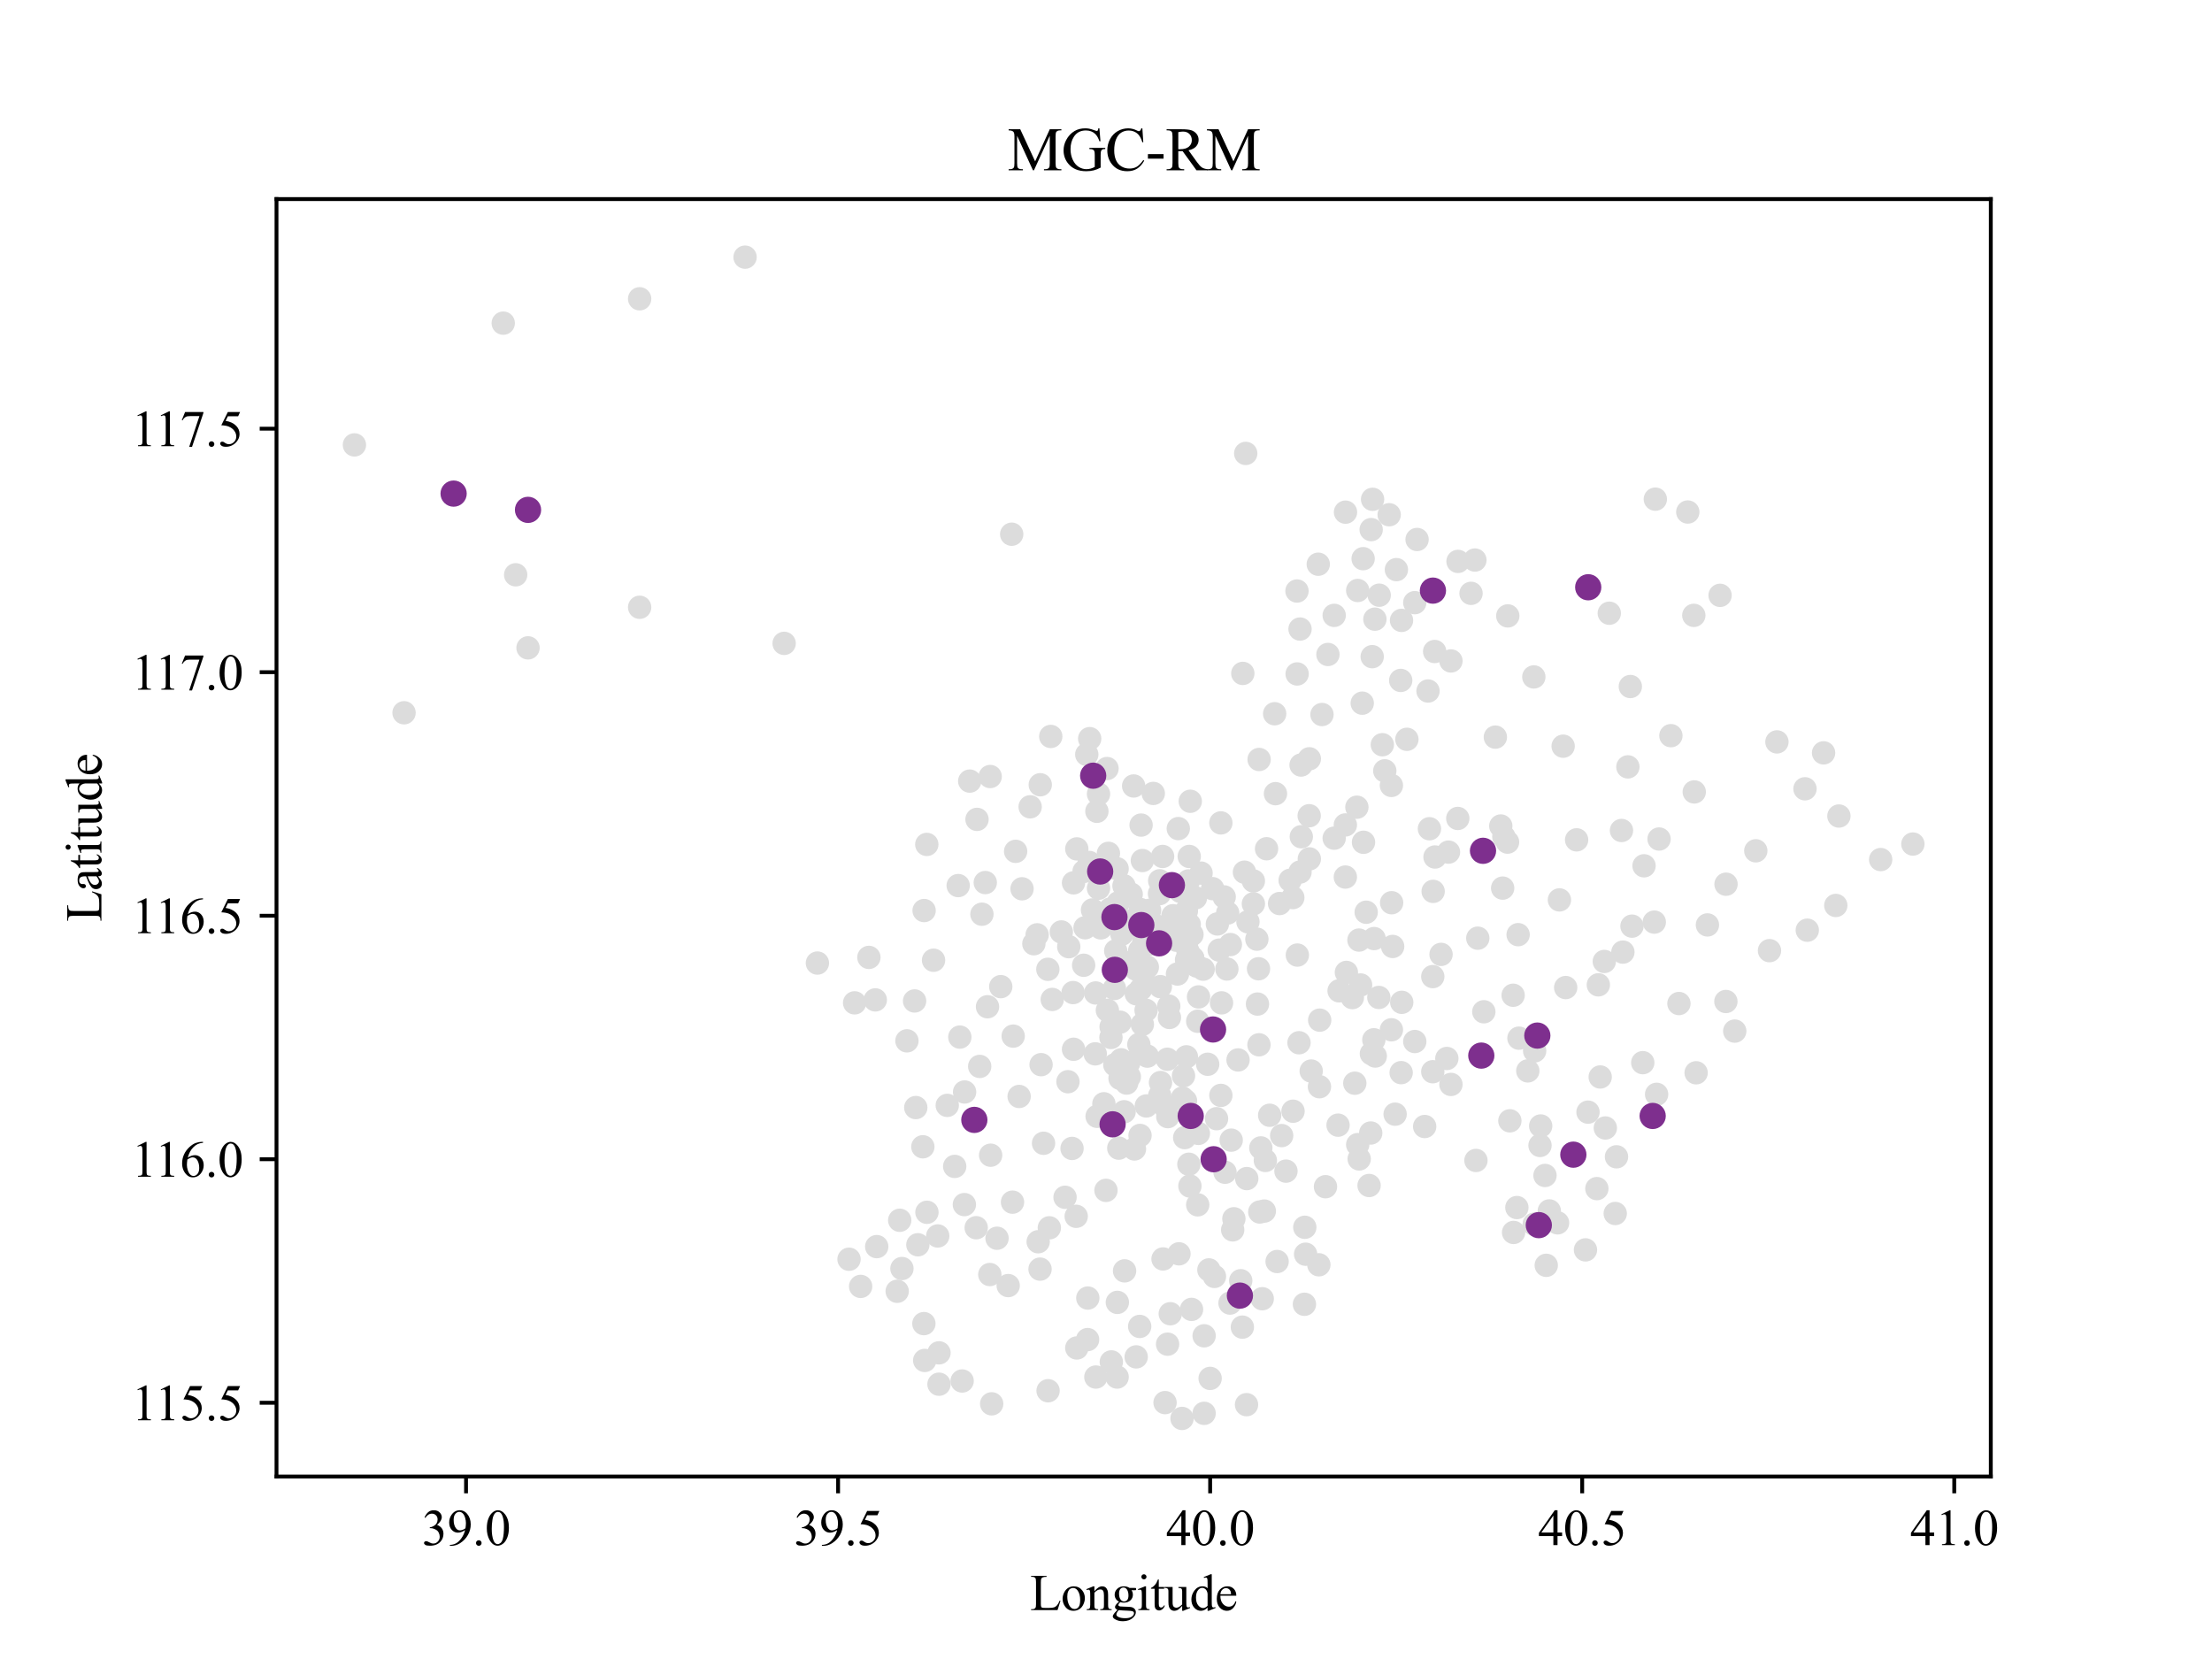 <?xml version="1.0" encoding="utf-8" standalone="no"?>
<!DOCTYPE svg PUBLIC "-//W3C//DTD SVG 1.1//EN"
  "http://www.w3.org/Graphics/SVG/1.1/DTD/svg11.dtd">
<svg xmlns:xlink="http://www.w3.org/1999/xlink" width="460.8pt" height="345.6pt" viewBox="0 0 460.8 345.6" xmlns="http://www.w3.org/2000/svg" version="1.1">
 <defs>
  <style type="text/css">*{stroke-linejoin: round; stroke-linecap: butt}</style>
 </defs>
 <g id="figure_1">
  <g id="patch_1">
   <path d="M 0 345.6 
L 460.8 345.6 
L 460.8 0 
L 0 0 
z
" style="fill: #ffffff"/>
  </g>
  <g id="axes_1">
   <g id="patch_2">
    <path d="M 57.6 307.584 
L 414.72 307.584 
L 414.72 41.472 
L 57.6 41.472 
z
" style="fill: #ffffff"/>
   </g>
   <g id="PathCollection_1">
    <defs>
     <path id="ma5e011cbd0" d="M 0 1.936 
C 0.514 1.936 1.006 1.732 1.369 1.369 
C 1.732 1.006 1.936 0.514 1.936 0 
C 1.936 -0.514 1.732 -1.006 1.369 -1.369 
C 1.006 -1.732 0.514 -1.936 0 -1.936 
C -0.514 -1.936 -1.006 -1.732 -1.369 -1.369 
C -1.732 -1.006 -1.936 -0.514 -1.936 0 
C -1.936 0.514 -1.732 1.006 -1.369 1.369 
C -1.006 1.732 -0.514 1.936 0 1.936 
z
" style="stroke: #dcdcdc"/>
    </defs>
    <g clip-path="url(#p3e10ff5f06)">
     <use xlink:href="#ma5e011cbd0" x="272.758" y="178.921" style="fill: #dcdcdc; stroke: #dcdcdc"/>
     <use xlink:href="#ma5e011cbd0" x="249.506" y="212.748" style="fill: #dcdcdc; stroke: #dcdcdc"/>
     <use xlink:href="#ma5e011cbd0" x="321.85" y="244.87" style="fill: #dcdcdc; stroke: #dcdcdc"/>
     <use xlink:href="#ma5e011cbd0" x="345.102" y="227.967" style="fill: #dcdcdc; stroke: #dcdcdc"/>
     <use xlink:href="#ma5e011cbd0" x="365.764" y="177.237" style="fill: #dcdcdc; stroke: #dcdcdc"/>
     <use xlink:href="#ma5e011cbd0" x="311.511" y="153.556" style="fill: #dcdcdc; stroke: #dcdcdc"/>
     <use xlink:href="#ma5e011cbd0" x="308.938" y="177.237" style="fill: #dcdcdc; stroke: #dcdcdc"/>
     <use xlink:href="#ma5e011cbd0" x="352.852" y="128.191" style="fill: #dcdcdc; stroke: #dcdcdc"/>
     <use xlink:href="#ma5e011cbd0" x="277.935" y="128.191" style="fill: #dcdcdc; stroke: #dcdcdc"/>
     <use xlink:href="#ma5e011cbd0" x="259.505" y="94.456" style="fill: #dcdcdc; stroke: #dcdcdc"/>
     <use xlink:href="#ma5e011cbd0" x="228.843" y="165.397" style="fill: #dcdcdc; stroke: #dcdcdc"/>
     <use xlink:href="#ma5e011cbd0" x="244.345" y="190.762" style="fill: #dcdcdc; stroke: #dcdcdc"/>
     <use xlink:href="#ma5e011cbd0" x="285.686" y="219.505" style="fill: #dcdcdc; stroke: #dcdcdc"/>
     <use xlink:href="#ma5e011cbd0" x="248.22" y="272.771" style="fill: #dcdcdc; stroke: #dcdcdc"/>
     <use xlink:href="#ma5e011cbd0" x="234.703" y="225.623" style="fill: #dcdcdc; stroke: #dcdcdc"/>
     <use xlink:href="#ma5e011cbd0" x="221.093" y="194.14" style="fill: #dcdcdc; stroke: #dcdcdc"/>
     <use xlink:href="#ma5e011cbd0" x="243.182" y="220.662" style="fill: #dcdcdc; stroke: #dcdcdc"/>
     <use xlink:href="#ma5e011cbd0" x="231.432" y="216.126" style="fill: #dcdcdc; stroke: #dcdcdc"/>
     <use xlink:href="#ma5e011cbd0" x="107.424" y="119.74" style="fill: #dcdcdc; stroke: #dcdcdc"/>
     <use xlink:href="#ma5e011cbd0" x="163.351" y="134.025" style="fill: #dcdcdc; stroke: #dcdcdc"/>
     <use xlink:href="#ma5e011cbd0" x="210.754" y="111.288" style="fill: #dcdcdc; stroke: #dcdcdc"/>
     <use xlink:href="#ma5e011cbd0" x="109.997" y="106.215" style="fill: #dcdcdc; stroke: #dcdcdc"/>
     <use xlink:href="#ma5e011cbd0" x="109.997" y="134.959" style="fill: #dcdcdc; stroke: #dcdcdc"/>
     <use xlink:href="#ma5e011cbd0" x="133.248" y="126.507" style="fill: #dcdcdc; stroke: #dcdcdc"/>
     <use xlink:href="#ma5e011cbd0" x="155.213" y="53.568" style="fill: #dcdcdc; stroke: #dcdcdc"/>
     <use xlink:href="#ma5e011cbd0" x="133.248" y="62.243" style="fill: #dcdcdc; stroke: #dcdcdc"/>
     <use xlink:href="#ma5e011cbd0" x="208.475" y="205.534" style="fill: #dcdcdc; stroke: #dcdcdc"/>
     <use xlink:href="#ma5e011cbd0" x="216.877" y="221.788" style="fill: #dcdcdc; stroke: #dcdcdc"/>
     <use xlink:href="#ma5e011cbd0" x="210.025" y="267.81" style="fill: #dcdcdc; stroke: #dcdcdc"/>
     <use xlink:href="#ma5e011cbd0" x="84.172" y="148.483" style="fill: #dcdcdc; stroke: #dcdcdc"/>
     <use xlink:href="#ma5e011cbd0" x="94.496" y="102.827" style="fill: #dcdcdc; stroke: #dcdcdc"/>
     <use xlink:href="#ma5e011cbd0" x="104.835" y="67.316" style="fill: #dcdcdc; stroke: #dcdcdc"/>
     <use xlink:href="#ma5e011cbd0" x="73.833" y="92.681" style="fill: #dcdcdc; stroke: #dcdcdc"/>
     <use xlink:href="#ma5e011cbd0" x="206.584" y="292.444" style="fill: #dcdcdc; stroke: #dcdcdc"/>
     <use xlink:href="#ma5e011cbd0" x="206.196" y="265.507" style="fill: #dcdcdc; stroke: #dcdcdc"/>
     <use xlink:href="#ma5e011cbd0" x="216.66" y="264.381" style="fill: #dcdcdc; stroke: #dcdcdc"/>
     <use xlink:href="#ma5e011cbd0" x="195.609" y="288.355" style="fill: #dcdcdc; stroke: #dcdcdc"/>
     <use xlink:href="#ma5e011cbd0" x="200.43" y="287.686" style="fill: #dcdcdc; stroke: #dcdcdc"/>
     <use xlink:href="#ma5e011cbd0" x="192.633" y="283.404" style="fill: #dcdcdc; stroke: #dcdcdc"/>
     <use xlink:href="#ma5e011cbd0" x="192.462" y="275.734" style="fill: #dcdcdc; stroke: #dcdcdc"/>
     <use xlink:href="#ma5e011cbd0" x="179.287" y="267.982" style="fill: #dcdcdc; stroke: #dcdcdc"/>
     <use xlink:href="#ma5e011cbd0" x="176.868" y="262.321" style="fill: #dcdcdc; stroke: #dcdcdc"/>
     <use xlink:href="#ma5e011cbd0" x="223.635" y="218.582" style="fill: #dcdcdc; stroke: #dcdcdc"/>
     <use xlink:href="#ma5e011cbd0" x="252.824" y="241.491" style="fill: #dcdcdc; stroke: #dcdcdc"/>
     <use xlink:href="#ma5e011cbd0" x="246.794" y="236.986" style="fill: #dcdcdc; stroke: #dcdcdc"/>
     <use xlink:href="#ma5e011cbd0" x="243.275" y="232.614" style="fill: #dcdcdc; stroke: #dcdcdc"/>
     <use xlink:href="#ma5e011cbd0" x="255.195" y="244.2" style="fill: #dcdcdc; stroke: #dcdcdc"/>
     <use xlink:href="#ma5e011cbd0" x="234.176" y="231.599" style="fill: #dcdcdc; stroke: #dcdcdc"/>
     <use xlink:href="#ma5e011cbd0" x="256.792" y="256.203" style="fill: #dcdcdc; stroke: #dcdcdc"/>
     <use xlink:href="#ma5e011cbd0" x="242.965" y="230.95" style="fill: #dcdcdc; stroke: #dcdcdc"/>
     <use xlink:href="#ma5e011cbd0" x="319.618" y="255.046" style="fill: #dcdcdc; stroke: #dcdcdc"/>
     <use xlink:href="#ma5e011cbd0" x="236.594" y="201.861" style="fill: #dcdcdc; stroke: #dcdcdc"/>
     <use xlink:href="#ma5e011cbd0" x="241.461" y="196.514" style="fill: #dcdcdc; stroke: #dcdcdc"/>
     <use xlink:href="#ma5e011cbd0" x="241.725" y="205.534" style="fill: #dcdcdc; stroke: #dcdcdc"/>
     <use xlink:href="#ma5e011cbd0" x="249.289" y="201.242" style="fill: #dcdcdc; stroke: #dcdcdc"/>
     <use xlink:href="#ma5e011cbd0" x="248.313" y="194.678" style="fill: #dcdcdc; stroke: #dcdcdc"/>
     <use xlink:href="#ma5e011cbd0" x="229.324" y="193.298" style="fill: #dcdcdc; stroke: #dcdcdc"/>
     <use xlink:href="#ma5e011cbd0" x="230.688" y="210.465" style="fill: #dcdcdc; stroke: #dcdcdc"/>
     <use xlink:href="#ma5e011cbd0" x="243.477" y="209.592" style="fill: #dcdcdc; stroke: #dcdcdc"/>
     <use xlink:href="#ma5e011cbd0" x="237.416" y="198.036" style="fill: #dcdcdc; stroke: #dcdcdc"/>
     <use xlink:href="#ma5e011cbd0" x="232.161" y="205.92" style="fill: #dcdcdc; stroke: #dcdcdc"/>
     <use xlink:href="#ma5e011cbd0" x="234.176" y="200.431" style="fill: #dcdcdc; stroke: #dcdcdc"/>
     <use xlink:href="#ma5e011cbd0" x="255.583" y="201.861" style="fill: #dcdcdc; stroke: #dcdcdc"/>
     <use xlink:href="#ma5e011cbd0" x="243.477" y="192.598" style="fill: #dcdcdc; stroke: #dcdcdc"/>
     <use xlink:href="#ma5e011cbd0" x="239.012" y="220.012" style="fill: #dcdcdc; stroke: #dcdcdc"/>
     <use xlink:href="#ma5e011cbd0" x="232.238" y="202.034" style="fill: #dcdcdc; stroke: #dcdcdc"/>
     <use xlink:href="#ma5e011cbd0" x="233.323" y="212.941" style="fill: #dcdcdc; stroke: #dcdcdc"/>
     <use xlink:href="#ma5e011cbd0" x="233.323" y="224.639" style="fill: #dcdcdc; stroke: #dcdcdc"/>
     <use xlink:href="#ma5e011cbd0" x="225.743" y="201.08" style="fill: #dcdcdc; stroke: #dcdcdc"/>
     <use xlink:href="#ma5e011cbd0" x="243.616" y="211.956" style="fill: #dcdcdc; stroke: #dcdcdc"/>
     <use xlink:href="#ma5e011cbd0" x="238.749" y="210.465" style="fill: #dcdcdc; stroke: #dcdcdc"/>
     <use xlink:href="#ma5e011cbd0" x="232.424" y="198.087" style="fill: #dcdcdc; stroke: #dcdcdc"/>
     <use xlink:href="#ma5e011cbd0" x="246.546" y="224.101" style="fill: #dcdcdc; stroke: #dcdcdc"/>
     <use xlink:href="#ma5e011cbd0" x="251.584" y="221.707" style="fill: #dcdcdc; stroke: #dcdcdc"/>
     <use xlink:href="#ma5e011cbd0" x="273.146" y="223.117" style="fill: #dcdcdc; stroke: #dcdcdc"/>
     <use xlink:href="#ma5e011cbd0" x="254.467" y="208.913" style="fill: #dcdcdc; stroke: #dcdcdc"/>
     <use xlink:href="#ma5e011cbd0" x="223.542" y="206.772" style="fill: #dcdcdc; stroke: #dcdcdc"/>
     <use xlink:href="#ma5e011cbd0" x="241.756" y="225.511" style="fill: #dcdcdc; stroke: #dcdcdc"/>
     <use xlink:href="#ma5e011cbd0" x="222.473" y="225.339" style="fill: #dcdcdc; stroke: #dcdcdc"/>
     <use xlink:href="#ma5e011cbd0" x="237.757" y="192.71" style="fill: #dcdcdc; stroke: #dcdcdc"/>
     <use xlink:href="#ma5e011cbd0" x="247.739" y="178.414" style="fill: #dcdcdc; stroke: #dcdcdc"/>
     <use xlink:href="#ma5e011cbd0" x="256.311" y="196.768" style="fill: #dcdcdc; stroke: #dcdcdc"/>
     <use xlink:href="#ma5e011cbd0" x="225.836" y="181.519" style="fill: #dcdcdc; stroke: #dcdcdc"/>
     <use xlink:href="#ma5e011cbd0" x="247.181" y="199.954" style="fill: #dcdcdc; stroke: #dcdcdc"/>
     <use xlink:href="#ma5e011cbd0" x="237.245" y="217.587" style="fill: #dcdcdc; stroke: #dcdcdc"/>
     <use xlink:href="#ma5e011cbd0" x="252.7" y="214.462" style="fill: #dcdcdc; stroke: #dcdcdc"/>
     <use xlink:href="#ma5e011cbd0" x="228.239" y="206.853" style="fill: #dcdcdc; stroke: #dcdcdc"/>
     <use xlink:href="#ma5e011cbd0" x="229.836" y="191.634" style="fill: #dcdcdc; stroke: #dcdcdc"/>
     <use xlink:href="#ma5e011cbd0" x="240.562" y="192.73" style="fill: #dcdcdc; stroke: #dcdcdc"/>
     <use xlink:href="#ma5e011cbd0" x="237.633" y="206.062" style="fill: #dcdcdc; stroke: #dcdcdc"/>
     <use xlink:href="#ma5e011cbd0" x="264.496" y="232.329" style="fill: #dcdcdc; stroke: #dcdcdc"/>
     <use xlink:href="#ma5e011cbd0" x="269.363" y="231.487" style="fill: #dcdcdc; stroke: #dcdcdc"/>
     <use xlink:href="#ma5e011cbd0" x="245.895" y="185.689" style="fill: #dcdcdc; stroke: #dcdcdc"/>
     <use xlink:href="#ma5e011cbd0" x="231.463" y="213.904" style="fill: #dcdcdc; stroke: #dcdcdc"/>
     <use xlink:href="#ma5e011cbd0" x="262.264" y="217.648" style="fill: #dcdcdc; stroke: #dcdcdc"/>
     <use xlink:href="#ma5e011cbd0" x="237.633" y="202.511" style="fill: #dcdcdc; stroke: #dcdcdc"/>
     <use xlink:href="#ma5e011cbd0" x="249.677" y="207.675" style="fill: #dcdcdc; stroke: #dcdcdc"/>
     <use xlink:href="#ma5e011cbd0" x="237.974" y="213.397" style="fill: #dcdcdc; stroke: #dcdcdc"/>
     <use xlink:href="#ma5e011cbd0" x="229.96" y="229.935" style="fill: #dcdcdc; stroke: #dcdcdc"/>
     <use xlink:href="#ma5e011cbd0" x="231.773" y="234.217" style="fill: #dcdcdc; stroke: #dcdcdc"/>
     <use xlink:href="#ma5e011cbd0" x="247.15" y="220.154" style="fill: #dcdcdc; stroke: #dcdcdc"/>
     <use xlink:href="#ma5e011cbd0" x="257.908" y="220.804" style="fill: #dcdcdc; stroke: #dcdcdc"/>
     <use xlink:href="#ma5e011cbd0" x="228.161" y="219.535" style="fill: #dcdcdc; stroke: #dcdcdc"/>
     <use xlink:href="#ma5e011cbd0" x="232.936" y="188.083" style="fill: #dcdcdc; stroke: #dcdcdc"/>
     <use xlink:href="#ma5e011cbd0" x="252.607" y="185.12" style="fill: #dcdcdc; stroke: #dcdcdc"/>
     <use xlink:href="#ma5e011cbd0" x="239.012" y="201.476" style="fill: #dcdcdc; stroke: #dcdcdc"/>
     <use xlink:href="#ma5e011cbd0" x="232.238" y="221.818" style="fill: #dcdcdc; stroke: #dcdcdc"/>
     <use xlink:href="#ma5e011cbd0" x="233.54" y="220.773" style="fill: #dcdcdc; stroke: #dcdcdc"/>
     <use xlink:href="#ma5e011cbd0" x="241.585" y="228.241" style="fill: #dcdcdc; stroke: #dcdcdc"/>
     <use xlink:href="#ma5e011cbd0" x="246.964" y="229.316" style="fill: #dcdcdc; stroke: #dcdcdc"/>
     <use xlink:href="#ma5e011cbd0" x="261.101" y="188.286" style="fill: #dcdcdc; stroke: #dcdcdc"/>
     <use xlink:href="#ma5e011cbd0" x="255.753" y="190.193" style="fill: #dcdcdc; stroke: #dcdcdc"/>
     <use xlink:href="#ma5e011cbd0" x="247.15" y="189.747" style="fill: #dcdcdc; stroke: #dcdcdc"/>
     <use xlink:href="#ma5e011cbd0" x="226.038" y="193.268" style="fill: #dcdcdc; stroke: #dcdcdc"/>
     <use xlink:href="#ma5e011cbd0" x="232.161" y="191.046" style="fill: #dcdcdc; stroke: #dcdcdc"/>
     <use xlink:href="#ma5e011cbd0" x="241.539" y="186.165" style="fill: #dcdcdc; stroke: #dcdcdc"/>
     <use xlink:href="#ma5e011cbd0" x="234.145" y="184.532" style="fill: #dcdcdc; stroke: #dcdcdc"/>
     <use xlink:href="#ma5e011cbd0" x="237.974" y="179.266" style="fill: #dcdcdc; stroke: #dcdcdc"/>
     <use xlink:href="#ma5e011cbd0" x="242.19" y="178.414" style="fill: #dcdcdc; stroke: #dcdcdc"/>
     <use xlink:href="#ma5e011cbd0" x="244.128" y="184.39" style="fill: #dcdcdc; stroke: #dcdcdc"/>
     <use xlink:href="#ma5e011cbd0" x="218.287" y="201.922" style="fill: #dcdcdc; stroke: #dcdcdc"/>
     <use xlink:href="#ma5e011cbd0" x="238.485" y="204.651" style="fill: #dcdcdc; stroke: #dcdcdc"/>
     <use xlink:href="#ma5e011cbd0" x="250.638" y="201.892" style="fill: #dcdcdc; stroke: #dcdcdc"/>
     <use xlink:href="#ma5e011cbd0" x="236.718" y="207.025" style="fill: #dcdcdc; stroke: #dcdcdc"/>
     <use xlink:href="#ma5e011cbd0" x="245.29" y="202.906" style="fill: #dcdcdc; stroke: #dcdcdc"/>
     <use xlink:href="#ma5e011cbd0" x="235.137" y="221.392" style="fill: #dcdcdc; stroke: #dcdcdc"/>
     <use xlink:href="#ma5e011cbd0" x="235.261" y="224.304" style="fill: #dcdcdc; stroke: #dcdcdc"/>
     <use xlink:href="#ma5e011cbd0" x="230.394" y="247.975" style="fill: #dcdcdc; stroke: #dcdcdc"/>
     <use xlink:href="#ma5e011cbd0" x="246.329" y="228.748" style="fill: #dcdcdc; stroke: #dcdcdc"/>
     <use xlink:href="#ma5e011cbd0" x="249.041" y="187.038" style="fill: #dcdcdc; stroke: #dcdcdc"/>
     <use xlink:href="#ma5e011cbd0" x="242.112" y="184.644" style="fill: #dcdcdc; stroke: #dcdcdc"/>
     <use xlink:href="#ma5e011cbd0" x="259.241" y="181.691" style="fill: #dcdcdc; stroke: #dcdcdc"/>
     <use xlink:href="#ma5e011cbd0" x="253.986" y="197.925" style="fill: #dcdcdc; stroke: #dcdcdc"/>
     <use xlink:href="#ma5e011cbd0" x="255.025" y="186.845" style="fill: #dcdcdc; stroke: #dcdcdc"/>
     <use xlink:href="#ma5e011cbd0" x="247.15" y="196.656" style="fill: #dcdcdc; stroke: #dcdcdc"/>
     <use xlink:href="#ma5e011cbd0" x="247.569" y="183.517" style="fill: #dcdcdc; stroke: #dcdcdc"/>
     <use xlink:href="#ma5e011cbd0" x="250.204" y="181.884" style="fill: #dcdcdc; stroke: #dcdcdc"/>
     <use xlink:href="#ma5e011cbd0" x="261.83" y="195.642" style="fill: #dcdcdc; stroke: #dcdcdc"/>
     <use xlink:href="#ma5e011cbd0" x="259.97" y="192.03" style="fill: #dcdcdc; stroke: #dcdcdc"/>
     <use xlink:href="#ma5e011cbd0" x="238.268" y="196.119" style="fill: #dcdcdc; stroke: #dcdcdc"/>
     <use xlink:href="#ma5e011cbd0" x="239.57" y="196.677" style="fill: #dcdcdc; stroke: #dcdcdc"/>
     <use xlink:href="#ma5e011cbd0" x="229.185" y="181.549" style="fill: #dcdcdc; stroke: #dcdcdc"/>
     <use xlink:href="#ma5e011cbd0" x="241.461" y="194.373" style="fill: #dcdcdc; stroke: #dcdcdc"/>
     <use xlink:href="#ma5e011cbd0" x="232.719" y="180.981" style="fill: #dcdcdc; stroke: #dcdcdc"/>
     <use xlink:href="#ma5e011cbd0" x="233.711" y="194.597" style="fill: #dcdcdc; stroke: #dcdcdc"/>
     <use xlink:href="#ma5e011cbd0" x="243.957" y="194.597" style="fill: #dcdcdc; stroke: #dcdcdc"/>
     <use xlink:href="#ma5e011cbd0" x="237.54" y="189.463" style="fill: #dcdcdc; stroke: #dcdcdc"/>
     <use xlink:href="#ma5e011cbd0" x="227.588" y="189.554" style="fill: #dcdcdc; stroke: #dcdcdc"/>
     <use xlink:href="#ma5e011cbd0" x="253.599" y="192.476" style="fill: #dcdcdc; stroke: #dcdcdc"/>
     <use xlink:href="#ma5e011cbd0" x="235.602" y="191.857" style="fill: #dcdcdc; stroke: #dcdcdc"/>
     <use xlink:href="#ma5e011cbd0" x="248.483" y="199.67" style="fill: #dcdcdc; stroke: #dcdcdc"/>
     <use xlink:href="#ma5e011cbd0" x="241.585" y="183.487" style="fill: #dcdcdc; stroke: #dcdcdc"/>
     <use xlink:href="#ma5e011cbd0" x="231.262" y="189.382" style="fill: #dcdcdc; stroke: #dcdcdc"/>
     <use xlink:href="#ma5e011cbd0" x="228.843" y="185.039" style="fill: #dcdcdc; stroke: #dcdcdc"/>
     <use xlink:href="#ma5e011cbd0" x="247.491" y="198.229" style="fill: #dcdcdc; stroke: #dcdcdc"/>
     <use xlink:href="#ma5e011cbd0" x="248.437" y="199.558" style="fill: #dcdcdc; stroke: #dcdcdc"/>
     <use xlink:href="#ma5e011cbd0" x="233.54" y="193.126" style="fill: #dcdcdc; stroke: #dcdcdc"/>
     <use xlink:href="#ma5e011cbd0" x="245.073" y="195.865" style="fill: #dcdcdc; stroke: #dcdcdc"/>
     <use xlink:href="#ma5e011cbd0" x="238.966" y="196.027" style="fill: #dcdcdc; stroke: #dcdcdc"/>
     <use xlink:href="#ma5e011cbd0" x="247.739" y="192.567" style="fill: #dcdcdc; stroke: #dcdcdc"/>
     <use xlink:href="#ma5e011cbd0" x="239.477" y="189.635" style="fill: #dcdcdc; stroke: #dcdcdc"/>
     <use xlink:href="#ma5e011cbd0" x="235.648" y="186.277" style="fill: #dcdcdc; stroke: #dcdcdc"/>
     <use xlink:href="#ma5e011cbd0" x="228.549" y="232.553" style="fill: #dcdcdc; stroke: #dcdcdc"/>
     <use xlink:href="#ma5e011cbd0" x="202.011" y="162.718" style="fill: #dcdcdc; stroke: #dcdcdc"/>
     <use xlink:href="#ma5e011cbd0" x="228.502" y="169.009" style="fill: #dcdcdc; stroke: #dcdcdc"/>
     <use xlink:href="#ma5e011cbd0" x="212.908" y="185.151" style="fill: #dcdcdc; stroke: #dcdcdc"/>
     <use xlink:href="#ma5e011cbd0" x="226.999" y="153.871" style="fill: #dcdcdc; stroke: #dcdcdc"/>
     <use xlink:href="#ma5e011cbd0" x="240.252" y="165.285" style="fill: #dcdcdc; stroke: #dcdcdc"/>
     <use xlink:href="#ma5e011cbd0" x="203.53" y="170.693" style="fill: #dcdcdc; stroke: #dcdcdc"/>
     <use xlink:href="#ma5e011cbd0" x="216.706" y="163.479" style="fill: #dcdcdc; stroke: #dcdcdc"/>
     <use xlink:href="#ma5e011cbd0" x="226.906" y="179.662" style="fill: #dcdcdc; stroke: #dcdcdc"/>
     <use xlink:href="#ma5e011cbd0" x="237.71" y="171.88" style="fill: #dcdcdc; stroke: #dcdcdc"/>
     <use xlink:href="#ma5e011cbd0" x="245.461" y="172.61" style="fill: #dcdcdc; stroke: #dcdcdc"/>
     <use xlink:href="#ma5e011cbd0" x="214.598" y="168.075" style="fill: #dcdcdc; stroke: #dcdcdc"/>
     <use xlink:href="#ma5e011cbd0" x="227.727" y="161.592" style="fill: #dcdcdc; stroke: #dcdcdc"/>
     <use xlink:href="#ma5e011cbd0" x="230.905" y="177.765" style="fill: #dcdcdc; stroke: #dcdcdc"/>
     <use xlink:href="#ma5e011cbd0" x="230.611" y="160.1" style="fill: #dcdcdc; stroke: #dcdcdc"/>
     <use xlink:href="#ma5e011cbd0" x="223.635" y="183.913" style="fill: #dcdcdc; stroke: #dcdcdc"/>
     <use xlink:href="#ma5e011cbd0" x="224.317" y="176.841" style="fill: #dcdcdc; stroke: #dcdcdc"/>
     <use xlink:href="#ma5e011cbd0" x="218.892" y="153.414" style="fill: #dcdcdc; stroke: #dcdcdc"/>
     <use xlink:href="#ma5e011cbd0" x="211.575" y="177.349" style="fill: #dcdcdc; stroke: #dcdcdc"/>
     <use xlink:href="#ma5e011cbd0" x="206.274" y="161.764" style="fill: #dcdcdc; stroke: #dcdcdc"/>
     <use xlink:href="#ma5e011cbd0" x="236.16" y="163.733" style="fill: #dcdcdc; stroke: #dcdcdc"/>
     <use xlink:href="#ma5e011cbd0" x="226.394" y="157.168" style="fill: #dcdcdc; stroke: #dcdcdc"/>
     <use xlink:href="#ma5e011cbd0" x="254.327" y="171.423" style="fill: #dcdcdc; stroke: #dcdcdc"/>
     <use xlink:href="#ma5e011cbd0" x="247.956" y="166.919" style="fill: #dcdcdc; stroke: #dcdcdc"/>
     <use xlink:href="#ma5e011cbd0" x="193.067" y="175.908" style="fill: #dcdcdc; stroke: #dcdcdc"/>
     <use xlink:href="#ma5e011cbd0" x="178.031" y="208.913" style="fill: #dcdcdc; stroke: #dcdcdc"/>
     <use xlink:href="#ma5e011cbd0" x="204.553" y="190.447" style="fill: #dcdcdc; stroke: #dcdcdc"/>
     <use xlink:href="#ma5e011cbd0" x="190.525" y="208.517" style="fill: #dcdcdc; stroke: #dcdcdc"/>
     <use xlink:href="#ma5e011cbd0" x="192.509" y="189.686" style="fill: #dcdcdc; stroke: #dcdcdc"/>
     <use xlink:href="#ma5e011cbd0" x="205.251" y="183.852" style="fill: #dcdcdc; stroke: #dcdcdc"/>
     <use xlink:href="#ma5e011cbd0" x="215.373" y="196.595" style="fill: #dcdcdc; stroke: #dcdcdc"/>
     <use xlink:href="#ma5e011cbd0" x="194.478" y="200.035" style="fill: #dcdcdc; stroke: #dcdcdc"/>
     <use xlink:href="#ma5e011cbd0" x="181.007" y="199.446" style="fill: #dcdcdc; stroke: #dcdcdc"/>
     <use xlink:href="#ma5e011cbd0" x="219.202" y="208.202" style="fill: #dcdcdc; stroke: #dcdcdc"/>
     <use xlink:href="#ma5e011cbd0" x="199.949" y="216.045" style="fill: #dcdcdc; stroke: #dcdcdc"/>
     <use xlink:href="#ma5e011cbd0" x="170.28" y="200.623" style="fill: #dcdcdc; stroke: #dcdcdc"/>
     <use xlink:href="#ma5e011cbd0" x="182.34" y="208.294" style="fill: #dcdcdc; stroke: #dcdcdc"/>
     <use xlink:href="#ma5e011cbd0" x="188.928" y="216.826" style="fill: #dcdcdc; stroke: #dcdcdc"/>
     <use xlink:href="#ma5e011cbd0" x="222.643" y="197.214" style="fill: #dcdcdc; stroke: #dcdcdc"/>
     <use xlink:href="#ma5e011cbd0" x="211.064" y="215.842" style="fill: #dcdcdc; stroke: #dcdcdc"/>
     <use xlink:href="#ma5e011cbd0" x="199.608" y="184.481" style="fill: #dcdcdc; stroke: #dcdcdc"/>
     <use xlink:href="#ma5e011cbd0" x="205.716" y="209.724" style="fill: #dcdcdc; stroke: #dcdcdc"/>
     <use xlink:href="#ma5e011cbd0" x="216.055" y="194.739" style="fill: #dcdcdc; stroke: #dcdcdc"/>
     <use xlink:href="#ma5e011cbd0" x="186.898" y="268.997" style="fill: #dcdcdc; stroke: #dcdcdc"/>
     <use xlink:href="#ma5e011cbd0" x="224.193" y="253.382" style="fill: #dcdcdc; stroke: #dcdcdc"/>
     <use xlink:href="#ma5e011cbd0" x="193.098" y="252.54" style="fill: #dcdcdc; stroke: #dcdcdc"/>
     <use xlink:href="#ma5e011cbd0" x="218.334" y="289.715" style="fill: #dcdcdc; stroke: #dcdcdc"/>
     <use xlink:href="#ma5e011cbd0" x="200.895" y="250.937" style="fill: #dcdcdc; stroke: #dcdcdc"/>
     <use xlink:href="#ma5e011cbd0" x="212.304" y="228.413" style="fill: #dcdcdc; stroke: #dcdcdc"/>
     <use xlink:href="#ma5e011cbd0" x="216.272" y="258.678" style="fill: #dcdcdc; stroke: #dcdcdc"/>
     <use xlink:href="#ma5e011cbd0" x="190.773" y="230.726" style="fill: #dcdcdc; stroke: #dcdcdc"/>
     <use xlink:href="#ma5e011cbd0" x="226.565" y="279.062" style="fill: #dcdcdc; stroke: #dcdcdc"/>
     <use xlink:href="#ma5e011cbd0" x="195.609" y="281.821" style="fill: #dcdcdc; stroke: #dcdcdc"/>
     <use xlink:href="#ma5e011cbd0" x="217.388" y="238.163" style="fill: #dcdcdc; stroke: #dcdcdc"/>
     <use xlink:href="#ma5e011cbd0" x="234.269" y="264.746" style="fill: #dcdcdc; stroke: #dcdcdc"/>
     <use xlink:href="#ma5e011cbd0" x="206.367" y="240.649" style="fill: #dcdcdc; stroke: #dcdcdc"/>
     <use xlink:href="#ma5e011cbd0" x="182.635" y="259.693" style="fill: #dcdcdc; stroke: #dcdcdc"/>
     <use xlink:href="#ma5e011cbd0" x="197.33" y="230.27" style="fill: #dcdcdc; stroke: #dcdcdc"/>
     <use xlink:href="#ma5e011cbd0" x="204.088" y="222.153" style="fill: #dcdcdc; stroke: #dcdcdc"/>
     <use xlink:href="#ma5e011cbd0" x="187.425" y="254.204" style="fill: #dcdcdc; stroke: #dcdcdc"/>
     <use xlink:href="#ma5e011cbd0" x="226.611" y="270.407" style="fill: #dcdcdc; stroke: #dcdcdc"/>
     <use xlink:href="#ma5e011cbd0" x="224.317" y="280.807" style="fill: #dcdcdc; stroke: #dcdcdc"/>
     <use xlink:href="#ma5e011cbd0" x="195.346" y="257.471" style="fill: #dcdcdc; stroke: #dcdcdc"/>
     <use xlink:href="#ma5e011cbd0" x="192.245" y="238.894" style="fill: #dcdcdc; stroke: #dcdcdc"/>
     <use xlink:href="#ma5e011cbd0" x="218.597" y="255.777" style="fill: #dcdcdc; stroke: #dcdcdc"/>
     <use xlink:href="#ma5e011cbd0" x="203.36" y="255.756" style="fill: #dcdcdc; stroke: #dcdcdc"/>
     <use xlink:href="#ma5e011cbd0" x="223.325" y="239.239" style="fill: #dcdcdc; stroke: #dcdcdc"/>
     <use xlink:href="#ma5e011cbd0" x="210.924" y="250.43" style="fill: #dcdcdc; stroke: #dcdcdc"/>
     <use xlink:href="#ma5e011cbd0" x="207.7" y="257.948" style="fill: #dcdcdc; stroke: #dcdcdc"/>
     <use xlink:href="#ma5e011cbd0" x="191.207" y="259.308" style="fill: #dcdcdc; stroke: #dcdcdc"/>
     <use xlink:href="#ma5e011cbd0" x="232.765" y="271.31" style="fill: #dcdcdc; stroke: #dcdcdc"/>
     <use xlink:href="#ma5e011cbd0" x="200.942" y="227.48" style="fill: #dcdcdc; stroke: #dcdcdc"/>
     <use xlink:href="#ma5e011cbd0" x="198.88" y="242.983" style="fill: #dcdcdc; stroke: #dcdcdc"/>
     <use xlink:href="#ma5e011cbd0" x="202.972" y="233.293" style="fill: #dcdcdc; stroke: #dcdcdc"/>
     <use xlink:href="#ma5e011cbd0" x="221.868" y="249.415" style="fill: #dcdcdc; stroke: #dcdcdc"/>
     <use xlink:href="#ma5e011cbd0" x="187.89" y="264.259" style="fill: #dcdcdc; stroke: #dcdcdc"/>
     <use xlink:href="#ma5e011cbd0" x="259.675" y="292.617" style="fill: #dcdcdc; stroke: #dcdcdc"/>
     <use xlink:href="#ma5e011cbd0" x="262.651" y="239.127" style="fill: #dcdcdc; stroke: #dcdcdc"/>
     <use xlink:href="#ma5e011cbd0" x="243.228" y="280.015" style="fill: #dcdcdc; stroke: #dcdcdc"/>
     <use xlink:href="#ma5e011cbd0" x="242.748" y="230.412" style="fill: #dcdcdc; stroke: #dcdcdc"/>
     <use xlink:href="#ma5e011cbd0" x="251.832" y="264.543" style="fill: #dcdcdc; stroke: #dcdcdc"/>
     <use xlink:href="#ma5e011cbd0" x="233.06" y="239.178" style="fill: #dcdcdc; stroke: #dcdcdc"/>
     <use xlink:href="#ma5e011cbd0" x="247.879" y="247.072" style="fill: #dcdcdc; stroke: #dcdcdc"/>
     <use xlink:href="#ma5e011cbd0" x="257.04" y="253.89" style="fill: #dcdcdc; stroke: #dcdcdc"/>
     <use xlink:href="#ma5e011cbd0" x="242.701" y="292.191" style="fill: #dcdcdc; stroke: #dcdcdc"/>
     <use xlink:href="#ma5e011cbd0" x="231.51" y="283.709" style="fill: #dcdcdc; stroke: #dcdcdc"/>
     <use xlink:href="#ma5e011cbd0" x="249.646" y="236.104" style="fill: #dcdcdc; stroke: #dcdcdc"/>
     <use xlink:href="#ma5e011cbd0" x="262.946" y="270.549" style="fill: #dcdcdc; stroke: #dcdcdc"/>
     <use xlink:href="#ma5e011cbd0" x="254.327" y="228.19" style="fill: #dcdcdc; stroke: #dcdcdc"/>
     <use xlink:href="#ma5e011cbd0" x="271.812" y="255.665" style="fill: #dcdcdc; stroke: #dcdcdc"/>
     <use xlink:href="#ma5e011cbd0" x="263.38" y="252.287" style="fill: #dcdcdc; stroke: #dcdcdc"/>
     <use xlink:href="#ma5e011cbd0" x="250.84" y="278.27" style="fill: #dcdcdc; stroke: #dcdcdc"/>
     <use xlink:href="#ma5e011cbd0" x="242.283" y="262.26" style="fill: #dcdcdc; stroke: #dcdcdc"/>
     <use xlink:href="#ma5e011cbd0" x="232.719" y="286.864" style="fill: #dcdcdc; stroke: #dcdcdc"/>
     <use xlink:href="#ma5e011cbd0" x="247.662" y="242.536" style="fill: #dcdcdc; stroke: #dcdcdc"/>
     <use xlink:href="#ma5e011cbd0" x="271.983" y="261.276" style="fill: #dcdcdc; stroke: #dcdcdc"/>
     <use xlink:href="#ma5e011cbd0" x="253.428" y="233.04" style="fill: #dcdcdc; stroke: #dcdcdc"/>
     <use xlink:href="#ma5e011cbd0" x="236.687" y="282.664" style="fill: #dcdcdc; stroke: #dcdcdc"/>
     <use xlink:href="#ma5e011cbd0" x="258.466" y="266.795" style="fill: #dcdcdc; stroke: #dcdcdc"/>
     <use xlink:href="#ma5e011cbd0" x="258.296" y="269.9" style="fill: #dcdcdc; stroke: #dcdcdc"/>
     <use xlink:href="#ma5e011cbd0" x="252.095" y="287.148" style="fill: #dcdcdc; stroke: #dcdcdc"/>
     <use xlink:href="#ma5e011cbd0" x="266.046" y="262.798" style="fill: #dcdcdc; stroke: #dcdcdc"/>
     <use xlink:href="#ma5e011cbd0" x="243.787" y="273.674" style="fill: #dcdcdc; stroke: #dcdcdc"/>
     <use xlink:href="#ma5e011cbd0" x="237.493" y="236.53" style="fill: #dcdcdc; stroke: #dcdcdc"/>
     <use xlink:href="#ma5e011cbd0" x="249.506" y="250.988" style="fill: #dcdcdc; stroke: #dcdcdc"/>
     <use xlink:href="#ma5e011cbd0" x="248.049" y="232.472" style="fill: #dcdcdc; stroke: #dcdcdc"/>
     <use xlink:href="#ma5e011cbd0" x="238.795" y="230.392" style="fill: #dcdcdc; stroke: #dcdcdc"/>
     <use xlink:href="#ma5e011cbd0" x="262.434" y="252.479" style="fill: #dcdcdc; stroke: #dcdcdc"/>
     <use xlink:href="#ma5e011cbd0" x="258.807" y="276.464" style="fill: #dcdcdc; stroke: #dcdcdc"/>
     <use xlink:href="#ma5e011cbd0" x="271.735" y="271.706" style="fill: #dcdcdc; stroke: #dcdcdc"/>
     <use xlink:href="#ma5e011cbd0" x="245.6" y="261.195" style="fill: #dcdcdc; stroke: #dcdcdc"/>
     <use xlink:href="#ma5e011cbd0" x="252.994" y="265.902" style="fill: #dcdcdc; stroke: #dcdcdc"/>
     <use xlink:href="#ma5e011cbd0" x="274.742" y="263.478" style="fill: #dcdcdc; stroke: #dcdcdc"/>
     <use xlink:href="#ma5e011cbd0" x="236.331" y="239.35" style="fill: #dcdcdc; stroke: #dcdcdc"/>
     <use xlink:href="#ma5e011cbd0" x="256.234" y="271.452" style="fill: #dcdcdc; stroke: #dcdcdc"/>
     <use xlink:href="#ma5e011cbd0" x="237.416" y="276.322" style="fill: #dcdcdc; stroke: #dcdcdc"/>
     <use xlink:href="#ma5e011cbd0" x="246.236" y="295.488" style="fill: #dcdcdc; stroke: #dcdcdc"/>
     <use xlink:href="#ma5e011cbd0" x="250.84" y="294.423" style="fill: #dcdcdc; stroke: #dcdcdc"/>
     <use xlink:href="#ma5e011cbd0" x="228.285" y="286.864" style="fill: #dcdcdc; stroke: #dcdcdc"/>
     <use xlink:href="#ma5e011cbd0" x="263.597" y="241.745" style="fill: #dcdcdc; stroke: #dcdcdc"/>
     <use xlink:href="#ma5e011cbd0" x="259.722" y="245.519" style="fill: #dcdcdc; stroke: #dcdcdc"/>
     <use xlink:href="#ma5e011cbd0" x="256.482" y="237.514" style="fill: #dcdcdc; stroke: #dcdcdc"/>
     <use xlink:href="#ma5e011cbd0" x="280.478" y="202.571" style="fill: #dcdcdc; stroke: #dcdcdc"/>
     <use xlink:href="#ma5e011cbd0" x="309.108" y="210.769" style="fill: #dcdcdc; stroke: #dcdcdc"/>
     <use xlink:href="#ma5e011cbd0" x="296.785" y="234.673" style="fill: #dcdcdc; stroke: #dcdcdc"/>
     <use xlink:href="#ma5e011cbd0" x="282.834" y="238.447" style="fill: #dcdcdc; stroke: #dcdcdc"/>
     <use xlink:href="#ma5e011cbd0" x="287.236" y="207.786" style="fill: #dcdcdc; stroke: #dcdcdc"/>
     <use xlink:href="#ma5e011cbd0" x="291.886" y="223.452" style="fill: #dcdcdc; stroke: #dcdcdc"/>
     <use xlink:href="#ma5e011cbd0" x="286.197" y="216.603" style="fill: #dcdcdc; stroke: #dcdcdc"/>
     <use xlink:href="#ma5e011cbd0" x="286.244" y="195.52" style="fill: #dcdcdc; stroke: #dcdcdc"/>
     <use xlink:href="#ma5e011cbd0" x="274.913" y="212.514" style="fill: #dcdcdc; stroke: #dcdcdc"/>
     <use xlink:href="#ma5e011cbd0" x="267.891" y="243.967" style="fill: #dcdcdc; stroke: #dcdcdc"/>
     <use xlink:href="#ma5e011cbd0" x="289.856" y="214.523" style="fill: #dcdcdc; stroke: #dcdcdc"/>
     <use xlink:href="#ma5e011cbd0" x="278.958" y="206.407" style="fill: #dcdcdc; stroke: #dcdcdc"/>
     <use xlink:href="#ma5e011cbd0" x="270.262" y="198.959" style="fill: #dcdcdc; stroke: #dcdcdc"/>
     <use xlink:href="#ma5e011cbd0" x="285.205" y="246.96" style="fill: #dcdcdc; stroke: #dcdcdc"/>
     <use xlink:href="#ma5e011cbd0" x="282.229" y="225.653" style="fill: #dcdcdc; stroke: #dcdcdc"/>
     <use xlink:href="#ma5e011cbd0" x="294.723" y="216.969" style="fill: #dcdcdc; stroke: #dcdcdc"/>
     <use xlink:href="#ma5e011cbd0" x="283.438" y="205.189" style="fill: #dcdcdc; stroke: #dcdcdc"/>
     <use xlink:href="#ma5e011cbd0" x="278.741" y="234.389" style="fill: #dcdcdc; stroke: #dcdcdc"/>
     <use xlink:href="#ma5e011cbd0" x="300.195" y="198.817" style="fill: #dcdcdc; stroke: #dcdcdc"/>
     <use xlink:href="#ma5e011cbd0" x="283.097" y="195.834" style="fill: #dcdcdc; stroke: #dcdcdc"/>
     <use xlink:href="#ma5e011cbd0" x="266.992" y="236.56" style="fill: #dcdcdc; stroke: #dcdcdc"/>
     <use xlink:href="#ma5e011cbd0" x="266.558" y="188.225" style="fill: #dcdcdc; stroke: #dcdcdc"/>
     <use xlink:href="#ma5e011cbd0" x="283.144" y="241.43" style="fill: #dcdcdc; stroke: #dcdcdc"/>
     <use xlink:href="#ma5e011cbd0" x="270.603" y="217.222" style="fill: #dcdcdc; stroke: #dcdcdc"/>
     <use xlink:href="#ma5e011cbd0" x="276.122" y="247.214" style="fill: #dcdcdc; stroke: #dcdcdc"/>
     <use xlink:href="#ma5e011cbd0" x="302.257" y="225.907" style="fill: #dcdcdc; stroke: #dcdcdc"/>
     <use xlink:href="#ma5e011cbd0" x="285.546" y="236.023" style="fill: #dcdcdc; stroke: #dcdcdc"/>
     <use xlink:href="#ma5e011cbd0" x="301.404" y="220.499" style="fill: #dcdcdc; stroke: #dcdcdc"/>
     <use xlink:href="#ma5e011cbd0" x="298.474" y="223.259" style="fill: #dcdcdc; stroke: #dcdcdc"/>
     <use xlink:href="#ma5e011cbd0" x="298.474" y="203.444" style="fill: #dcdcdc; stroke: #dcdcdc"/>
     <use xlink:href="#ma5e011cbd0" x="290.119" y="197.164" style="fill: #dcdcdc; stroke: #dcdcdc"/>
     <use xlink:href="#ma5e011cbd0" x="308.581" y="219.901" style="fill: #dcdcdc; stroke: #dcdcdc"/>
     <use xlink:href="#ma5e011cbd0" x="292.01" y="208.801" style="fill: #dcdcdc; stroke: #dcdcdc"/>
     <use xlink:href="#ma5e011cbd0" x="290.631" y="232.106" style="fill: #dcdcdc; stroke: #dcdcdc"/>
     <use xlink:href="#ma5e011cbd0" x="281.718" y="207.817" style="fill: #dcdcdc; stroke: #dcdcdc"/>
     <use xlink:href="#ma5e011cbd0" x="286.492" y="219.992" style="fill: #dcdcdc; stroke: #dcdcdc"/>
     <use xlink:href="#ma5e011cbd0" x="274.866" y="226.384" style="fill: #dcdcdc; stroke: #dcdcdc"/>
     <use xlink:href="#ma5e011cbd0" x="261.954" y="209.166" style="fill: #dcdcdc; stroke: #dcdcdc"/>
     <use xlink:href="#ma5e011cbd0" x="262.171" y="201.81" style="fill: #dcdcdc; stroke: #dcdcdc"/>
     <use xlink:href="#ma5e011cbd0" x="322.749" y="252.256" style="fill: #dcdcdc; stroke: #dcdcdc"/>
     <use xlink:href="#ma5e011cbd0" x="334.204" y="200.289" style="fill: #dcdcdc; stroke: #dcdcdc"/>
     <use xlink:href="#ma5e011cbd0" x="336.746" y="240.984" style="fill: #dcdcdc; stroke: #dcdcdc"/>
     <use xlink:href="#ma5e011cbd0" x="319.695" y="218.917" style="fill: #dcdcdc; stroke: #dcdcdc"/>
     <use xlink:href="#ma5e011cbd0" x="344.621" y="192.091" style="fill: #dcdcdc; stroke: #dcdcdc"/>
     <use xlink:href="#ma5e011cbd0" x="353.333" y="223.482" style="fill: #dcdcdc; stroke: #dcdcdc"/>
     <use xlink:href="#ma5e011cbd0" x="320.563" y="255.219" style="fill: #dcdcdc; stroke: #dcdcdc"/>
     <use xlink:href="#ma5e011cbd0" x="320.951" y="234.562" style="fill: #dcdcdc; stroke: #dcdcdc"/>
     <use xlink:href="#ma5e011cbd0" x="333.352" y="224.355" style="fill: #dcdcdc; stroke: #dcdcdc"/>
     <use xlink:href="#ma5e011cbd0" x="336.483" y="252.794" style="fill: #dcdcdc; stroke: #dcdcdc"/>
     <use xlink:href="#ma5e011cbd0" x="359.533" y="208.629" style="fill: #dcdcdc; stroke: #dcdcdc"/>
     <use xlink:href="#ma5e011cbd0" x="342.218" y="221.372" style="fill: #dcdcdc; stroke: #dcdcdc"/>
     <use xlink:href="#ma5e011cbd0" x="322.113" y="263.589" style="fill: #dcdcdc; stroke: #dcdcdc"/>
     <use xlink:href="#ma5e011cbd0" x="361.378" y="214.797" style="fill: #dcdcdc; stroke: #dcdcdc"/>
     <use xlink:href="#ma5e011cbd0" x="334.421" y="234.978" style="fill: #dcdcdc; stroke: #dcdcdc"/>
     <use xlink:href="#ma5e011cbd0" x="307.465" y="241.745" style="fill: #dcdcdc; stroke: #dcdcdc"/>
     <use xlink:href="#ma5e011cbd0" x="330.283" y="260.373" style="fill: #dcdcdc; stroke: #dcdcdc"/>
     <use xlink:href="#ma5e011cbd0" x="315.308" y="256.741" style="fill: #dcdcdc; stroke: #dcdcdc"/>
     <use xlink:href="#ma5e011cbd0" x="332.654" y="247.609" style="fill: #dcdcdc; stroke: #dcdcdc"/>
     <use xlink:href="#ma5e011cbd0" x="349.752" y="209.055" style="fill: #dcdcdc; stroke: #dcdcdc"/>
     <use xlink:href="#ma5e011cbd0" x="368.617" y="198.036" style="fill: #dcdcdc; stroke: #dcdcdc"/>
     <use xlink:href="#ma5e011cbd0" x="320.811" y="238.62" style="fill: #dcdcdc; stroke: #dcdcdc"/>
     <use xlink:href="#ma5e011cbd0" x="316.425" y="216.268" style="fill: #dcdcdc; stroke: #dcdcdc"/>
     <use xlink:href="#ma5e011cbd0" x="355.689" y="192.679" style="fill: #dcdcdc; stroke: #dcdcdc"/>
     <use xlink:href="#ma5e011cbd0" x="314.533" y="233.486" style="fill: #dcdcdc; stroke: #dcdcdc"/>
     <use xlink:href="#ma5e011cbd0" x="327.756" y="240.538" style="fill: #dcdcdc; stroke: #dcdcdc"/>
     <use xlink:href="#ma5e011cbd0" x="338.08" y="198.341" style="fill: #dcdcdc; stroke: #dcdcdc"/>
     <use xlink:href="#ma5e011cbd0" x="315.991" y="251.556" style="fill: #dcdcdc; stroke: #dcdcdc"/>
     <use xlink:href="#ma5e011cbd0" x="339.971" y="192.933" style="fill: #dcdcdc; stroke: #dcdcdc"/>
     <use xlink:href="#ma5e011cbd0" x="320.253" y="215.731" style="fill: #dcdcdc; stroke: #dcdcdc"/>
     <use xlink:href="#ma5e011cbd0" x="332.964" y="205.159" style="fill: #dcdcdc; stroke: #dcdcdc"/>
     <use xlink:href="#ma5e011cbd0" x="318.269" y="223.087" style="fill: #dcdcdc; stroke: #dcdcdc"/>
     <use xlink:href="#ma5e011cbd0" x="344.28" y="232.472" style="fill: #dcdcdc; stroke: #dcdcdc"/>
     <use xlink:href="#ma5e011cbd0" x="324.47" y="254.742" style="fill: #dcdcdc; stroke: #dcdcdc"/>
     <use xlink:href="#ma5e011cbd0" x="330.81" y="231.68" style="fill: #dcdcdc; stroke: #dcdcdc"/>
     <use xlink:href="#ma5e011cbd0" x="319.618" y="255.046" style="fill: #dcdcdc; stroke: #dcdcdc"/>
     <use xlink:href="#ma5e011cbd0" x="280.292" y="106.692" style="fill: #dcdcdc; stroke: #dcdcdc"/>
     <use xlink:href="#ma5e011cbd0" x="258.9" y="140.285" style="fill: #dcdcdc; stroke: #dcdcdc"/>
     <use xlink:href="#ma5e011cbd0" x="298.862" y="135.72" style="fill: #dcdcdc; stroke: #dcdcdc"/>
     <use xlink:href="#ma5e011cbd0" x="274.618" y="117.538" style="fill: #dcdcdc; stroke: #dcdcdc"/>
     <use xlink:href="#ma5e011cbd0" x="282.834" y="123.007" style="fill: #dcdcdc; stroke: #dcdcdc"/>
     <use xlink:href="#ma5e011cbd0" x="283.965" y="116.382" style="fill: #dcdcdc; stroke: #dcdcdc"/>
     <use xlink:href="#ma5e011cbd0" x="306.442" y="123.605" style="fill: #dcdcdc; stroke: #dcdcdc"/>
     <use xlink:href="#ma5e011cbd0" x="283.779" y="146.485" style="fill: #dcdcdc; stroke: #dcdcdc"/>
     <use xlink:href="#ma5e011cbd0" x="270.185" y="123.118" style="fill: #dcdcdc; stroke: #dcdcdc"/>
     <use xlink:href="#ma5e011cbd0" x="290.894" y="118.664" style="fill: #dcdcdc; stroke: #dcdcdc"/>
     <use xlink:href="#ma5e011cbd0" x="303.729" y="116.95" style="fill: #dcdcdc; stroke: #dcdcdc"/>
     <use xlink:href="#ma5e011cbd0" x="270.216" y="140.397" style="fill: #dcdcdc; stroke: #dcdcdc"/>
     <use xlink:href="#ma5e011cbd0" x="294.723" y="125.543" style="fill: #dcdcdc; stroke: #dcdcdc"/>
     <use xlink:href="#ma5e011cbd0" x="285.639" y="110.324" style="fill: #dcdcdc; stroke: #dcdcdc"/>
     <use xlink:href="#ma5e011cbd0" x="298.505" y="123.037" style="fill: #dcdcdc; stroke: #dcdcdc"/>
     <use xlink:href="#ma5e011cbd0" x="276.633" y="136.339" style="fill: #dcdcdc; stroke: #dcdcdc"/>
     <use xlink:href="#ma5e011cbd0" x="291.964" y="129.236" style="fill: #dcdcdc; stroke: #dcdcdc"/>
     <use xlink:href="#ma5e011cbd0" x="289.391" y="107.23" style="fill: #dcdcdc; stroke: #dcdcdc"/>
     <use xlink:href="#ma5e011cbd0" x="295.204" y="112.384" style="fill: #dcdcdc; stroke: #dcdcdc"/>
     <use xlink:href="#ma5e011cbd0" x="291.793" y="141.746" style="fill: #dcdcdc; stroke: #dcdcdc"/>
     <use xlink:href="#ma5e011cbd0" x="307.248" y="116.666" style="fill: #dcdcdc; stroke: #dcdcdc"/>
     <use xlink:href="#ma5e011cbd0" x="302.257" y="137.688" style="fill: #dcdcdc; stroke: #dcdcdc"/>
     <use xlink:href="#ma5e011cbd0" x="287.314" y="123.991" style="fill: #dcdcdc; stroke: #dcdcdc"/>
     <use xlink:href="#ma5e011cbd0" x="286.414" y="128.983" style="fill: #dcdcdc; stroke: #dcdcdc"/>
     <use xlink:href="#ma5e011cbd0" x="285.934" y="104.014" style="fill: #dcdcdc; stroke: #dcdcdc"/>
     <use xlink:href="#ma5e011cbd0" x="270.82" y="131.042" style="fill: #dcdcdc; stroke: #dcdcdc"/>
     <use xlink:href="#ma5e011cbd0" x="285.856" y="136.795" style="fill: #dcdcdc; stroke: #dcdcdc"/>
     <use xlink:href="#ma5e011cbd0" x="277.935" y="174.609" style="fill: #dcdcdc; stroke: #dcdcdc"/>
     <use xlink:href="#ma5e011cbd0" x="280.261" y="171.849" style="fill: #dcdcdc; stroke: #dcdcdc"/>
     <use xlink:href="#ma5e011cbd0" x="265.535" y="148.686" style="fill: #dcdcdc; stroke: #dcdcdc"/>
     <use xlink:href="#ma5e011cbd0" x="287.965" y="155.139" style="fill: #dcdcdc; stroke: #dcdcdc"/>
     <use xlink:href="#ma5e011cbd0" x="271.037" y="159.37" style="fill: #dcdcdc; stroke: #dcdcdc"/>
     <use xlink:href="#ma5e011cbd0" x="263.845" y="176.811" style="fill: #dcdcdc; stroke: #dcdcdc"/>
     <use xlink:href="#ma5e011cbd0" x="282.663" y="168.156" style="fill: #dcdcdc; stroke: #dcdcdc"/>
     <use xlink:href="#ma5e011cbd0" x="270.82" y="181.661" style="fill: #dcdcdc; stroke: #dcdcdc"/>
     <use xlink:href="#ma5e011cbd0" x="265.705" y="165.336" style="fill: #dcdcdc; stroke: #dcdcdc"/>
     <use xlink:href="#ma5e011cbd0" x="269.317" y="186.987" style="fill: #dcdcdc; stroke: #dcdcdc"/>
     <use xlink:href="#ma5e011cbd0" x="280.261" y="182.706" style="fill: #dcdcdc; stroke: #dcdcdc"/>
     <use xlink:href="#ma5e011cbd0" x="284.601" y="190.031" style="fill: #dcdcdc; stroke: #dcdcdc"/>
     <use xlink:href="#ma5e011cbd0" x="293.08" y="154.013" style="fill: #dcdcdc; stroke: #dcdcdc"/>
     <use xlink:href="#ma5e011cbd0" x="261.101" y="183.517" style="fill: #dcdcdc; stroke: #dcdcdc"/>
     <use xlink:href="#ma5e011cbd0" x="284.043" y="175.461" style="fill: #dcdcdc; stroke: #dcdcdc"/>
     <use xlink:href="#ma5e011cbd0" x="289.902" y="188.053" style="fill: #dcdcdc; stroke: #dcdcdc"/>
     <use xlink:href="#ma5e011cbd0" x="272.727" y="169.932" style="fill: #dcdcdc; stroke: #dcdcdc"/>
     <use xlink:href="#ma5e011cbd0" x="271.084" y="174.305" style="fill: #dcdcdc; stroke: #dcdcdc"/>
     <use xlink:href="#ma5e011cbd0" x="289.856" y="163.621" style="fill: #dcdcdc; stroke: #dcdcdc"/>
     <use xlink:href="#ma5e011cbd0" x="262.295" y="158.213" style="fill: #dcdcdc; stroke: #dcdcdc"/>
     <use xlink:href="#ma5e011cbd0" x="275.393" y="148.849" style="fill: #dcdcdc; stroke: #dcdcdc"/>
     <use xlink:href="#ma5e011cbd0" x="272.758" y="158.071" style="fill: #dcdcdc; stroke: #dcdcdc"/>
     <use xlink:href="#ma5e011cbd0" x="268.759" y="183.375" style="fill: #dcdcdc; stroke: #dcdcdc"/>
     <use xlink:href="#ma5e011cbd0" x="288.476" y="160.577" style="fill: #dcdcdc; stroke: #dcdcdc"/>
     <use xlink:href="#ma5e011cbd0" x="297.777" y="172.641" style="fill: #dcdcdc; stroke: #dcdcdc"/>
     <use xlink:href="#ma5e011cbd0" x="307.852" y="195.439" style="fill: #dcdcdc; stroke: #dcdcdc"/>
     <use xlink:href="#ma5e011cbd0" x="312.642" y="172.073" style="fill: #dcdcdc; stroke: #dcdcdc"/>
     <use xlink:href="#ma5e011cbd0" x="345.613" y="174.782" style="fill: #dcdcdc; stroke: #dcdcdc"/>
     <use xlink:href="#ma5e011cbd0" x="376.011" y="164.321" style="fill: #dcdcdc; stroke: #dcdcdc"/>
     <use xlink:href="#ma5e011cbd0" x="316.254" y="194.708" style="fill: #dcdcdc; stroke: #dcdcdc"/>
     <use xlink:href="#ma5e011cbd0" x="359.564" y="184.197" style="fill: #dcdcdc; stroke: #dcdcdc"/>
     <use xlink:href="#ma5e011cbd0" x="298.552" y="185.689" style="fill: #dcdcdc; stroke: #dcdcdc"/>
     <use xlink:href="#ma5e011cbd0" x="298.939" y="178.526" style="fill: #dcdcdc; stroke: #dcdcdc"/>
     <use xlink:href="#ma5e011cbd0" x="391.775" y="179.063" style="fill: #dcdcdc; stroke: #dcdcdc"/>
     <use xlink:href="#ma5e011cbd0" x="376.491" y="193.775" style="fill: #dcdcdc; stroke: #dcdcdc"/>
     <use xlink:href="#ma5e011cbd0" x="313.03" y="185.009" style="fill: #dcdcdc; stroke: #dcdcdc"/>
     <use xlink:href="#ma5e011cbd0" x="342.482" y="180.362" style="fill: #dcdcdc; stroke: #dcdcdc"/>
     <use xlink:href="#ma5e011cbd0" x="383.079" y="169.993" style="fill: #dcdcdc; stroke: #dcdcdc"/>
     <use xlink:href="#ma5e011cbd0" x="301.745" y="177.511" style="fill: #dcdcdc; stroke: #dcdcdc"/>
     <use xlink:href="#ma5e011cbd0" x="315.215" y="207.33" style="fill: #dcdcdc; stroke: #dcdcdc"/>
     <use xlink:href="#ma5e011cbd0" x="324.857" y="187.464" style="fill: #dcdcdc; stroke: #dcdcdc"/>
     <use xlink:href="#ma5e011cbd0" x="303.683" y="170.5" style="fill: #dcdcdc; stroke: #dcdcdc"/>
     <use xlink:href="#ma5e011cbd0" x="379.886" y="156.833" style="fill: #dcdcdc; stroke: #dcdcdc"/>
     <use xlink:href="#ma5e011cbd0" x="398.487" y="175.827" style="fill: #dcdcdc; stroke: #dcdcdc"/>
     <use xlink:href="#ma5e011cbd0" x="382.428" y="188.621" style="fill: #dcdcdc; stroke: #dcdcdc"/>
     <use xlink:href="#ma5e011cbd0" x="328.438" y="174.954" style="fill: #dcdcdc; stroke: #dcdcdc"/>
     <use xlink:href="#ma5e011cbd0" x="313.278" y="174.305" style="fill: #dcdcdc; stroke: #dcdcdc"/>
     <use xlink:href="#ma5e011cbd0" x="314.053" y="175.431" style="fill: #dcdcdc; stroke: #dcdcdc"/>
     <use xlink:href="#ma5e011cbd0" x="326.159" y="205.727" style="fill: #dcdcdc; stroke: #dcdcdc"/>
     <use xlink:href="#ma5e011cbd0" x="335.243" y="127.745" style="fill: #dcdcdc; stroke: #dcdcdc"/>
     <use xlink:href="#ma5e011cbd0" x="339.63" y="143.015" style="fill: #dcdcdc; stroke: #dcdcdc"/>
     <use xlink:href="#ma5e011cbd0" x="351.597" y="106.662" style="fill: #dcdcdc; stroke: #dcdcdc"/>
     <use xlink:href="#ma5e011cbd0" x="314.099" y="128.303" style="fill: #dcdcdc; stroke: #dcdcdc"/>
     <use xlink:href="#ma5e011cbd0" x="325.632" y="155.443" style="fill: #dcdcdc; stroke: #dcdcdc"/>
     <use xlink:href="#ma5e011cbd0" x="348.078" y="153.252" style="fill: #dcdcdc; stroke: #dcdcdc"/>
     <use xlink:href="#ma5e011cbd0" x="297.482" y="143.948" style="fill: #dcdcdc; stroke: #dcdcdc"/>
     <use xlink:href="#ma5e011cbd0" x="337.785" y="173.006" style="fill: #dcdcdc; stroke: #dcdcdc"/>
     <use xlink:href="#ma5e011cbd0" x="352.945" y="164.971" style="fill: #dcdcdc; stroke: #dcdcdc"/>
     <use xlink:href="#ma5e011cbd0" x="339.118" y="159.755" style="fill: #dcdcdc; stroke: #dcdcdc"/>
     <use xlink:href="#ma5e011cbd0" x="370.167" y="154.551" style="fill: #dcdcdc; stroke: #dcdcdc"/>
     <use xlink:href="#ma5e011cbd0" x="330.856" y="122.337" style="fill: #dcdcdc; stroke: #dcdcdc"/>
     <use xlink:href="#ma5e011cbd0" x="319.525" y="141.016" style="fill: #dcdcdc; stroke: #dcdcdc"/>
     <use xlink:href="#ma5e011cbd0" x="358.324" y="124.021" style="fill: #dcdcdc; stroke: #dcdcdc"/>
     <use xlink:href="#ma5e011cbd0" x="344.838" y="103.983" style="fill: #dcdcdc; stroke: #dcdcdc"/>
    </g>
   </g>
   <g id="PathCollection_2">
    <defs>
     <path id="m090daff0af" d="M 0 2.236 
C 0.593 2.236 1.162 2 1.581 1.581 
C 2 1.162 2.236 0.593 2.236 0 
C 2.236 -0.593 2 -1.162 1.581 -1.581 
C 1.162 -2 0.593 -2.236 0 -2.236 
C -0.593 -2.236 -1.162 -2 -1.581 -1.581 
C -2 -1.162 -2.236 -0.593 -2.236 0 
C -2.236 0.593 -2 1.162 -1.581 1.581 
C -1.162 2 -0.593 2.236 0 2.236 
z
" style="stroke: #7e2f8e"/>
    </defs>
    <g clip-path="url(#p3e10ff5f06)">
     <use xlink:href="#m090daff0af" x="231.773" y="234.217" style="fill: #7e2f8e; stroke: #7e2f8e"/>
     <use xlink:href="#m090daff0af" x="227.727" y="161.592" style="fill: #7e2f8e; stroke: #7e2f8e"/>
     <use xlink:href="#m090daff0af" x="109.997" y="106.215" style="fill: #7e2f8e; stroke: #7e2f8e"/>
     <use xlink:href="#m090daff0af" x="202.972" y="233.293" style="fill: #7e2f8e; stroke: #7e2f8e"/>
     <use xlink:href="#m090daff0af" x="241.461" y="196.514" style="fill: #7e2f8e; stroke: #7e2f8e"/>
     <use xlink:href="#m090daff0af" x="320.563" y="255.219" style="fill: #7e2f8e; stroke: #7e2f8e"/>
     <use xlink:href="#m090daff0af" x="252.7" y="214.462" style="fill: #7e2f8e; stroke: #7e2f8e"/>
     <use xlink:href="#m090daff0af" x="229.185" y="181.549" style="fill: #7e2f8e; stroke: #7e2f8e"/>
     <use xlink:href="#m090daff0af" x="320.253" y="215.731" style="fill: #7e2f8e; stroke: #7e2f8e"/>
     <use xlink:href="#m090daff0af" x="298.505" y="123.037" style="fill: #7e2f8e; stroke: #7e2f8e"/>
     <use xlink:href="#m090daff0af" x="94.496" y="102.827" style="fill: #7e2f8e; stroke: #7e2f8e"/>
     <use xlink:href="#m090daff0af" x="308.938" y="177.237" style="fill: #7e2f8e; stroke: #7e2f8e"/>
     <use xlink:href="#m090daff0af" x="308.581" y="219.901" style="fill: #7e2f8e; stroke: #7e2f8e"/>
     <use xlink:href="#m090daff0af" x="330.856" y="122.337" style="fill: #7e2f8e; stroke: #7e2f8e"/>
     <use xlink:href="#m090daff0af" x="244.128" y="184.39" style="fill: #7e2f8e; stroke: #7e2f8e"/>
     <use xlink:href="#m090daff0af" x="344.28" y="232.472" style="fill: #7e2f8e; stroke: #7e2f8e"/>
     <use xlink:href="#m090daff0af" x="327.756" y="240.538" style="fill: #7e2f8e; stroke: #7e2f8e"/>
     <use xlink:href="#m090daff0af" x="252.824" y="241.491" style="fill: #7e2f8e; stroke: #7e2f8e"/>
     <use xlink:href="#m090daff0af" x="258.296" y="269.9" style="fill: #7e2f8e; stroke: #7e2f8e"/>
     <use xlink:href="#m090daff0af" x="248.049" y="232.472" style="fill: #7e2f8e; stroke: #7e2f8e"/>
     <use xlink:href="#m090daff0af" x="232.238" y="202.034" style="fill: #7e2f8e; stroke: #7e2f8e"/>
     <use xlink:href="#m090daff0af" x="232.161" y="191.046" style="fill: #7e2f8e; stroke: #7e2f8e"/>
     <use xlink:href="#m090daff0af" x="237.757" y="192.71" style="fill: #7e2f8e; stroke: #7e2f8e"/>
    </g>
   </g>
   <g id="matplotlib.axis_1">
    <g id="xtick_1">
     <g id="line2d_1">
      <defs>
       <path id="m79781c524b" d="M 0 0 
L 0 3.5 
" style="stroke: #000000; stroke-width: 0.8"/>
      </defs>
      <g>
       <use xlink:href="#m79781c524b" x="97.084" y="307.584" style="stroke: #000000; stroke-width: 0.8"/>
      </g>
     </g>
     <g id="text_1">
      <!-- 39.0 -->
      <g transform="translate(87.897 321.875) scale(0.105 -0.105)">
       <defs>
        <path id="TimesNewRomanPSMT-33" d="M 325 3431 
Q 506 3859 782 4092 
Q 1059 4325 1472 4325 
Q 1981 4325 2253 3994 
Q 2459 3747 2459 3466 
Q 2459 3003 1878 2509 
Q 2269 2356 2469 2072 
Q 2669 1788 2669 1403 
Q 2669 853 2319 450 
Q 1863 -75 997 -75 
Q 569 -75 414 31 
Q 259 138 259 259 
Q 259 350 332 419 
Q 406 488 509 488 
Q 588 488 669 463 
Q 722 447 909 348 
Q 1097 250 1169 231 
Q 1284 197 1416 197 
Q 1734 197 1970 444 
Q 2206 691 2206 1028 
Q 2206 1275 2097 1509 
Q 2016 1684 1919 1775 
Q 1784 1900 1550 2001 
Q 1316 2103 1072 2103 
L 972 2103 
L 972 2197 
Q 1219 2228 1467 2375 
Q 1716 2522 1828 2728 
Q 1941 2934 1941 3181 
Q 1941 3503 1739 3701 
Q 1538 3900 1238 3900 
Q 753 3900 428 3381 
L 325 3431 
z
" transform="scale(0.016)"/>
        <path id="TimesNewRomanPSMT-39" d="M 338 -88 
L 338 28 
Q 744 34 1094 217 
Q 1444 400 1770 856 
Q 2097 1313 2225 1859 
Q 1734 1544 1338 1544 
Q 891 1544 572 1889 
Q 253 2234 253 2806 
Q 253 3363 572 3797 
Q 956 4325 1575 4325 
Q 2097 4325 2469 3894 
Q 2925 3359 2925 2575 
Q 2925 1869 2578 1258 
Q 2231 647 1613 244 
Q 1109 -88 516 -88 
L 338 -88 
z
M 2275 2091 
Q 2331 2497 2331 2741 
Q 2331 3044 2228 3395 
Q 2125 3747 1936 3934 
Q 1747 4122 1506 4122 
Q 1228 4122 1018 3872 
Q 809 3622 809 3128 
Q 809 2469 1088 2097 
Q 1291 1828 1588 1828 
Q 1731 1828 1928 1897 
Q 2125 1966 2275 2091 
z
" transform="scale(0.016)"/>
        <path id="TimesNewRomanPSMT-2e" d="M 800 606 
Q 947 606 1047 504 
Q 1147 403 1147 259 
Q 1147 116 1045 14 
Q 944 -88 800 -88 
Q 656 -88 554 14 
Q 453 116 453 259 
Q 453 406 554 506 
Q 656 606 800 606 
z
" transform="scale(0.016)"/>
        <path id="TimesNewRomanPSMT-30" d="M 231 2094 
Q 231 2819 450 3342 
Q 669 3866 1031 4122 
Q 1313 4325 1613 4325 
Q 2100 4325 2488 3828 
Q 2972 3213 2972 2159 
Q 2972 1422 2759 906 
Q 2547 391 2217 158 
Q 1888 -75 1581 -75 
Q 975 -75 572 641 
Q 231 1244 231 2094 
z
M 844 2016 
Q 844 1141 1059 588 
Q 1238 122 1591 122 
Q 1759 122 1940 273 
Q 2122 425 2216 781 
Q 2359 1319 2359 2297 
Q 2359 3022 2209 3506 
Q 2097 3866 1919 4016 
Q 1791 4119 1609 4119 
Q 1397 4119 1231 3928 
Q 1006 3669 925 3112 
Q 844 2556 844 2016 
z
" transform="scale(0.016)"/>
       </defs>
       <use xlink:href="#TimesNewRomanPSMT-33"/>
       <use xlink:href="#TimesNewRomanPSMT-39" x="50"/>
       <use xlink:href="#TimesNewRomanPSMT-2e" x="100"/>
       <use xlink:href="#TimesNewRomanPSMT-30" x="125"/>
      </g>
     </g>
    </g>
    <g id="xtick_2">
     <g id="line2d_2">
      <g>
       <use xlink:href="#m79781c524b" x="174.59" y="307.584" style="stroke: #000000; stroke-width: 0.8"/>
      </g>
     </g>
     <g id="text_2">
      <!-- 39.5 -->
      <g transform="translate(165.402 321.875) scale(0.105 -0.105)">
       <defs>
        <path id="TimesNewRomanPSMT-35" d="M 2778 4238 
L 2534 3706 
L 1259 3706 
L 981 3138 
Q 1809 3016 2294 2522 
Q 2709 2097 2709 1522 
Q 2709 1188 2573 903 
Q 2438 619 2231 419 
Q 2025 219 1772 97 
Q 1413 -75 1034 -75 
Q 653 -75 479 54 
Q 306 184 306 341 
Q 306 428 378 495 
Q 450 563 559 563 
Q 641 563 702 538 
Q 763 513 909 409 
Q 1144 247 1384 247 
Q 1750 247 2026 523 
Q 2303 800 2303 1197 
Q 2303 1581 2056 1914 
Q 1809 2247 1375 2428 
Q 1034 2569 447 2591 
L 1259 4238 
L 2778 4238 
z
" transform="scale(0.016)"/>
       </defs>
       <use xlink:href="#TimesNewRomanPSMT-33"/>
       <use xlink:href="#TimesNewRomanPSMT-39" x="50"/>
       <use xlink:href="#TimesNewRomanPSMT-2e" x="100"/>
       <use xlink:href="#TimesNewRomanPSMT-35" x="125"/>
      </g>
     </g>
    </g>
    <g id="xtick_3">
     <g id="line2d_3">
      <g>
       <use xlink:href="#m79781c524b" x="252.095" y="307.584" style="stroke: #000000; stroke-width: 0.8"/>
      </g>
     </g>
     <g id="text_3">
      <!-- 40.0 -->
      <g transform="translate(242.908 321.875) scale(0.105 -0.105)">
       <defs>
        <path id="TimesNewRomanPSMT-34" d="M 2978 1563 
L 2978 1119 
L 2409 1119 
L 2409 0 
L 1894 0 
L 1894 1119 
L 100 1119 
L 100 1519 
L 2066 4325 
L 2409 4325 
L 2409 1563 
L 2978 1563 
z
M 1894 1563 
L 1894 3666 
L 406 1563 
L 1894 1563 
z
" transform="scale(0.016)"/>
       </defs>
       <use xlink:href="#TimesNewRomanPSMT-34"/>
       <use xlink:href="#TimesNewRomanPSMT-30" x="50"/>
       <use xlink:href="#TimesNewRomanPSMT-2e" x="100"/>
       <use xlink:href="#TimesNewRomanPSMT-30" x="125"/>
      </g>
     </g>
    </g>
    <g id="xtick_4">
     <g id="line2d_4">
      <g>
       <use xlink:href="#m79781c524b" x="329.6" y="307.584" style="stroke: #000000; stroke-width: 0.8"/>
      </g>
     </g>
     <g id="text_4">
      <!-- 40.5 -->
      <g transform="translate(320.413 321.875) scale(0.105 -0.105)">
       <use xlink:href="#TimesNewRomanPSMT-34"/>
       <use xlink:href="#TimesNewRomanPSMT-30" x="50"/>
       <use xlink:href="#TimesNewRomanPSMT-2e" x="100"/>
       <use xlink:href="#TimesNewRomanPSMT-35" x="125"/>
      </g>
     </g>
    </g>
    <g id="xtick_5">
     <g id="line2d_5">
      <g>
       <use xlink:href="#m79781c524b" x="407.106" y="307.584" style="stroke: #000000; stroke-width: 0.8"/>
      </g>
     </g>
     <g id="text_5">
      <!-- 41.0 -->
      <g transform="translate(397.918 321.875) scale(0.105 -0.105)">
       <defs>
        <path id="TimesNewRomanPSMT-31" d="M 750 3822 
L 1781 4325 
L 1884 4325 
L 1884 747 
Q 1884 391 1914 303 
Q 1944 216 2037 169 
Q 2131 122 2419 116 
L 2419 0 
L 825 0 
L 825 116 
Q 1125 122 1212 167 
Q 1300 213 1334 289 
Q 1369 366 1369 747 
L 1369 3034 
Q 1369 3497 1338 3628 
Q 1316 3728 1258 3775 
Q 1200 3822 1119 3822 
Q 1003 3822 797 3725 
L 750 3822 
z
" transform="scale(0.016)"/>
       </defs>
       <use xlink:href="#TimesNewRomanPSMT-34"/>
       <use xlink:href="#TimesNewRomanPSMT-31" x="50"/>
       <use xlink:href="#TimesNewRomanPSMT-2e" x="100"/>
       <use xlink:href="#TimesNewRomanPSMT-30" x="125"/>
      </g>
     </g>
    </g>
    <g id="text_6">
     <!-- Longitude -->
     <g transform="translate(214.581 335.412) scale(0.105 -0.105)">
      <defs>
       <path id="TimesNewRomanPSMT-4c" d="M 3669 1172 
L 3772 1150 
L 3409 0 
L 128 0 
L 128 116 
L 288 116 
Q 556 116 672 291 
Q 738 391 738 753 
L 738 3488 
Q 738 3884 650 3984 
Q 528 4122 288 4122 
L 128 4122 
L 128 4238 
L 2047 4238 
L 2047 4122 
Q 1709 4125 1573 4059 
Q 1438 3994 1388 3894 
Q 1338 3794 1338 3416 
L 1338 753 
Q 1338 494 1388 397 
Q 1425 331 1503 300 
Q 1581 269 1991 269 
L 2300 269 
Q 2788 269 2984 341 
Q 3181 413 3343 595 
Q 3506 778 3669 1172 
z
" transform="scale(0.016)"/>
       <path id="TimesNewRomanPSMT-6f" d="M 1600 2947 
Q 2250 2947 2644 2453 
Q 2978 2031 2978 1484 
Q 2978 1100 2793 706 
Q 2609 313 2286 112 
Q 1963 -88 1566 -88 
Q 919 -88 538 428 
Q 216 863 216 1403 
Q 216 1797 411 2186 
Q 606 2575 925 2761 
Q 1244 2947 1600 2947 
z
M 1503 2744 
Q 1338 2744 1170 2645 
Q 1003 2547 900 2300 
Q 797 2053 797 1666 
Q 797 1041 1045 587 
Q 1294 134 1700 134 
Q 2003 134 2200 384 
Q 2397 634 2397 1244 
Q 2397 2006 2069 2444 
Q 1847 2744 1503 2744 
z
" transform="scale(0.016)"/>
       <path id="TimesNewRomanPSMT-6e" d="M 1034 2341 
Q 1538 2947 1994 2947 
Q 2228 2947 2397 2830 
Q 2566 2713 2666 2444 
Q 2734 2256 2734 1869 
L 2734 647 
Q 2734 375 2778 278 
Q 2813 200 2889 156 
Q 2966 113 3172 113 
L 3172 0 
L 1756 0 
L 1756 113 
L 1816 113 
Q 2016 113 2095 173 
Q 2175 234 2206 353 
Q 2219 400 2219 647 
L 2219 1819 
Q 2219 2209 2117 2386 
Q 2016 2563 1775 2563 
Q 1403 2563 1034 2156 
L 1034 647 
Q 1034 356 1069 288 
Q 1113 197 1189 155 
Q 1266 113 1500 113 
L 1500 0 
L 84 0 
L 84 113 
L 147 113 
Q 366 113 442 223 
Q 519 334 519 647 
L 519 1709 
Q 519 2225 495 2337 
Q 472 2450 423 2490 
Q 375 2531 294 2531 
Q 206 2531 84 2484 
L 38 2597 
L 900 2947 
L 1034 2947 
L 1034 2341 
z
" transform="scale(0.016)"/>
       <path id="TimesNewRomanPSMT-67" d="M 966 1044 
Q 703 1172 562 1401 
Q 422 1631 422 1909 
Q 422 2334 742 2640 
Q 1063 2947 1563 2947 
Q 1972 2947 2272 2747 
L 2878 2747 
Q 3013 2747 3034 2739 
Q 3056 2731 3066 2713 
Q 3084 2684 3084 2613 
Q 3084 2531 3069 2500 
Q 3059 2484 3036 2475 
Q 3013 2466 2878 2466 
L 2506 2466 
Q 2681 2241 2681 1891 
Q 2681 1491 2375 1206 
Q 2069 922 1553 922 
Q 1341 922 1119 984 
Q 981 866 932 777 
Q 884 688 884 625 
Q 884 572 936 522 
Q 988 472 1138 450 
Q 1225 438 1575 428 
Q 2219 413 2409 384 
Q 2700 344 2873 169 
Q 3047 -6 3047 -263 
Q 3047 -616 2716 -925 
Q 2228 -1381 1444 -1381 
Q 841 -1381 425 -1109 
Q 191 -953 191 -784 
Q 191 -709 225 -634 
Q 278 -519 444 -313 
Q 466 -284 763 25 
Q 600 122 533 198 
Q 466 275 466 372 
Q 466 481 555 628 
Q 644 775 966 1044 
z
M 1509 2797 
Q 1278 2797 1122 2612 
Q 966 2428 966 2047 
Q 966 1553 1178 1281 
Q 1341 1075 1591 1075 
Q 1828 1075 1981 1253 
Q 2134 1431 2134 1813 
Q 2134 2309 1919 2591 
Q 1759 2797 1509 2797 
z
M 934 0 
Q 788 -159 713 -296 
Q 638 -434 638 -550 
Q 638 -700 819 -813 
Q 1131 -1006 1722 -1006 
Q 2284 -1006 2551 -807 
Q 2819 -609 2819 -384 
Q 2819 -222 2659 -153 
Q 2497 -84 2016 -72 
Q 1313 -53 934 0 
z
" transform="scale(0.016)"/>
       <path id="TimesNewRomanPSMT-69" d="M 928 4444 
Q 1059 4444 1151 4351 
Q 1244 4259 1244 4128 
Q 1244 3997 1151 3903 
Q 1059 3809 928 3809 
Q 797 3809 703 3903 
Q 609 3997 609 4128 
Q 609 4259 701 4351 
Q 794 4444 928 4444 
z
M 1188 2947 
L 1188 647 
Q 1188 378 1227 289 
Q 1266 200 1342 156 
Q 1419 113 1622 113 
L 1622 0 
L 231 0 
L 231 113 
Q 441 113 512 153 
Q 584 194 626 287 
Q 669 381 669 647 
L 669 1750 
Q 669 2216 641 2353 
Q 619 2453 572 2492 
Q 525 2531 444 2531 
Q 356 2531 231 2484 
L 188 2597 
L 1050 2947 
L 1188 2947 
z
" transform="scale(0.016)"/>
       <path id="TimesNewRomanPSMT-74" d="M 1031 3803 
L 1031 2863 
L 1700 2863 
L 1700 2644 
L 1031 2644 
L 1031 788 
Q 1031 509 1111 412 
Q 1191 316 1316 316 
Q 1419 316 1516 380 
Q 1613 444 1666 569 
L 1788 569 
Q 1678 263 1478 108 
Q 1278 -47 1066 -47 
Q 922 -47 784 33 
Q 647 113 581 261 
Q 516 409 516 719 
L 516 2644 
L 63 2644 
L 63 2747 
Q 234 2816 414 2980 
Q 594 3144 734 3369 
Q 806 3488 934 3803 
L 1031 3803 
z
" transform="scale(0.016)"/>
       <path id="TimesNewRomanPSMT-75" d="M 2709 2863 
L 2709 1128 
Q 2709 631 2732 520 
Q 2756 409 2807 365 
Q 2859 322 2928 322 
Q 3025 322 3147 375 
L 3191 266 
L 2334 -88 
L 2194 -88 
L 2194 519 
Q 1825 119 1631 15 
Q 1438 -88 1222 -88 
Q 981 -88 804 51 
Q 628 191 559 409 
Q 491 628 491 1028 
L 491 2306 
Q 491 2509 447 2587 
Q 403 2666 317 2708 
Q 231 2750 6 2747 
L 6 2863 
L 1009 2863 
L 1009 947 
Q 1009 547 1148 422 
Q 1288 297 1484 297 
Q 1619 297 1789 381 
Q 1959 466 2194 703 
L 2194 2325 
Q 2194 2569 2105 2655 
Q 2016 2741 1734 2747 
L 1734 2863 
L 2709 2863 
z
" transform="scale(0.016)"/>
       <path id="TimesNewRomanPSMT-64" d="M 2222 322 
Q 2013 103 1813 7 
Q 1613 -88 1381 -88 
Q 913 -88 563 304 
Q 213 697 213 1313 
Q 213 1928 600 2439 
Q 988 2950 1597 2950 
Q 1975 2950 2222 2709 
L 2222 3238 
Q 2222 3728 2198 3840 
Q 2175 3953 2125 3993 
Q 2075 4034 2000 4034 
Q 1919 4034 1784 3984 
L 1744 4094 
L 2597 4444 
L 2738 4444 
L 2738 1134 
Q 2738 631 2761 520 
Q 2784 409 2836 365 
Q 2888 322 2956 322 
Q 3041 322 3181 375 
L 3216 266 
L 2366 -88 
L 2222 -88 
L 2222 322 
z
M 2222 541 
L 2222 2016 
Q 2203 2228 2109 2403 
Q 2016 2578 1861 2667 
Q 1706 2756 1559 2756 
Q 1284 2756 1069 2509 
Q 784 2184 784 1559 
Q 784 928 1059 592 
Q 1334 256 1672 256 
Q 1956 256 2222 541 
z
" transform="scale(0.016)"/>
       <path id="TimesNewRomanPSMT-65" d="M 681 1784 
Q 678 1147 991 784 
Q 1303 422 1725 422 
Q 2006 422 2214 576 
Q 2422 731 2563 1106 
L 2659 1044 
Q 2594 616 2278 264 
Q 1963 -88 1488 -88 
Q 972 -88 605 314 
Q 238 716 238 1394 
Q 238 2128 614 2539 
Q 991 2950 1559 2950 
Q 2041 2950 2350 2633 
Q 2659 2316 2659 1784 
L 681 1784 
z
M 681 1966 
L 2006 1966 
Q 1991 2241 1941 2353 
Q 1863 2528 1708 2628 
Q 1553 2728 1384 2728 
Q 1125 2728 920 2526 
Q 716 2325 681 1966 
z
" transform="scale(0.016)"/>
      </defs>
      <use xlink:href="#TimesNewRomanPSMT-4c"/>
      <use xlink:href="#TimesNewRomanPSMT-6f" x="61.084"/>
      <use xlink:href="#TimesNewRomanPSMT-6e" x="111.084"/>
      <use xlink:href="#TimesNewRomanPSMT-67" x="161.084"/>
      <use xlink:href="#TimesNewRomanPSMT-69" x="211.084"/>
      <use xlink:href="#TimesNewRomanPSMT-74" x="238.867"/>
      <use xlink:href="#TimesNewRomanPSMT-75" x="266.65"/>
      <use xlink:href="#TimesNewRomanPSMT-64" x="316.65"/>
      <use xlink:href="#TimesNewRomanPSMT-65" x="366.65"/>
     </g>
    </g>
   </g>
   <g id="matplotlib.axis_2">
    <g id="ytick_1">
     <g id="line2d_6">
      <defs>
       <path id="mad0ba1a2cc" d="M 0 0 
L -3.5 0 
" style="stroke: #000000; stroke-width: 0.8"/>
      </defs>
      <g>
       <use xlink:href="#mad0ba1a2cc" x="57.6" y="292.221" style="stroke: #000000; stroke-width: 0.8"/>
      </g>
     </g>
     <g id="text_7">
      <!-- 115.5 -->
      <g transform="translate(27.369 295.866) scale(0.105 -0.105)">
       <use xlink:href="#TimesNewRomanPSMT-31"/>
       <use xlink:href="#TimesNewRomanPSMT-31" x="46.25"/>
       <use xlink:href="#TimesNewRomanPSMT-35" x="96.25"/>
       <use xlink:href="#TimesNewRomanPSMT-2e" x="146.25"/>
       <use xlink:href="#TimesNewRomanPSMT-35" x="171.25"/>
      </g>
     </g>
    </g>
    <g id="ytick_2">
     <g id="line2d_7">
      <g>
       <use xlink:href="#mad0ba1a2cc" x="57.6" y="241.491" style="stroke: #000000; stroke-width: 0.8"/>
      </g>
     </g>
     <g id="text_8">
      <!-- 116.0 -->
      <g transform="translate(27.369 245.137) scale(0.105 -0.105)">
       <defs>
        <path id="TimesNewRomanPSMT-36" d="M 2869 4325 
L 2869 4209 
Q 2456 4169 2195 4045 
Q 1934 3922 1679 3669 
Q 1425 3416 1258 3105 
Q 1091 2794 978 2366 
Q 1428 2675 1881 2675 
Q 2316 2675 2634 2325 
Q 2953 1975 2953 1425 
Q 2953 894 2631 456 
Q 2244 -75 1606 -75 
Q 1172 -75 869 213 
Q 275 772 275 1663 
Q 275 2231 503 2743 
Q 731 3256 1154 3653 
Q 1578 4050 1965 4187 
Q 2353 4325 2688 4325 
L 2869 4325 
z
M 925 2138 
Q 869 1716 869 1456 
Q 869 1156 980 804 
Q 1091 453 1309 247 
Q 1469 100 1697 100 
Q 1969 100 2183 356 
Q 2397 613 2397 1088 
Q 2397 1622 2184 2012 
Q 1972 2403 1581 2403 
Q 1463 2403 1327 2353 
Q 1191 2303 925 2138 
z
" transform="scale(0.016)"/>
       </defs>
       <use xlink:href="#TimesNewRomanPSMT-31"/>
       <use xlink:href="#TimesNewRomanPSMT-31" x="46.25"/>
       <use xlink:href="#TimesNewRomanPSMT-36" x="96.25"/>
       <use xlink:href="#TimesNewRomanPSMT-2e" x="146.25"/>
       <use xlink:href="#TimesNewRomanPSMT-30" x="171.25"/>
      </g>
     </g>
    </g>
    <g id="ytick_3">
     <g id="line2d_8">
      <g>
       <use xlink:href="#mad0ba1a2cc" x="57.6" y="190.762" style="stroke: #000000; stroke-width: 0.8"/>
      </g>
     </g>
     <g id="text_9">
      <!-- 116.5 -->
      <g transform="translate(27.369 194.407) scale(0.105 -0.105)">
       <use xlink:href="#TimesNewRomanPSMT-31"/>
       <use xlink:href="#TimesNewRomanPSMT-31" x="46.25"/>
       <use xlink:href="#TimesNewRomanPSMT-36" x="96.25"/>
       <use xlink:href="#TimesNewRomanPSMT-2e" x="146.25"/>
       <use xlink:href="#TimesNewRomanPSMT-35" x="171.25"/>
      </g>
     </g>
    </g>
    <g id="ytick_4">
     <g id="line2d_9">
      <g>
       <use xlink:href="#mad0ba1a2cc" x="57.6" y="140.032" style="stroke: #000000; stroke-width: 0.8"/>
      </g>
     </g>
     <g id="text_10">
      <!-- 117.0 -->
      <g transform="translate(27.369 143.677) scale(0.105 -0.105)">
       <defs>
        <path id="TimesNewRomanPSMT-37" d="M 644 4238 
L 2916 4238 
L 2916 4119 
L 1503 -88 
L 1153 -88 
L 2419 3728 
L 1253 3728 
Q 900 3728 750 3644 
Q 488 3500 328 3200 
L 238 3234 
L 644 4238 
z
" transform="scale(0.016)"/>
       </defs>
       <use xlink:href="#TimesNewRomanPSMT-31"/>
       <use xlink:href="#TimesNewRomanPSMT-31" x="46.25"/>
       <use xlink:href="#TimesNewRomanPSMT-37" x="96.25"/>
       <use xlink:href="#TimesNewRomanPSMT-2e" x="146.25"/>
       <use xlink:href="#TimesNewRomanPSMT-30" x="171.25"/>
      </g>
     </g>
    </g>
    <g id="ytick_5">
     <g id="line2d_10">
      <g>
       <use xlink:href="#mad0ba1a2cc" x="57.6" y="89.302" style="stroke: #000000; stroke-width: 0.8"/>
      </g>
     </g>
     <g id="text_11">
      <!-- 117.5 -->
      <g transform="translate(27.369 92.948) scale(0.105 -0.105)">
       <use xlink:href="#TimesNewRomanPSMT-31"/>
       <use xlink:href="#TimesNewRomanPSMT-31" x="46.25"/>
       <use xlink:href="#TimesNewRomanPSMT-37" x="96.25"/>
       <use xlink:href="#TimesNewRomanPSMT-2e" x="146.25"/>
       <use xlink:href="#TimesNewRomanPSMT-35" x="171.25"/>
      </g>
     </g>
    </g>
    <g id="text_12">
     <!-- Latitude -->
     <g transform="translate(21.123 192.021) rotate(-90) scale(0.105 -0.105)">
      <defs>
       <path id="TimesNewRomanPSMT-61" d="M 1822 413 
Q 1381 72 1269 19 
Q 1100 -59 909 -59 
Q 613 -59 420 144 
Q 228 347 228 678 
Q 228 888 322 1041 
Q 450 1253 767 1440 
Q 1084 1628 1822 1897 
L 1822 2009 
Q 1822 2438 1686 2597 
Q 1550 2756 1291 2756 
Q 1094 2756 978 2650 
Q 859 2544 859 2406 
L 866 2225 
Q 866 2081 792 2003 
Q 719 1925 600 1925 
Q 484 1925 411 2006 
Q 338 2088 338 2228 
Q 338 2497 613 2722 
Q 888 2947 1384 2947 
Q 1766 2947 2009 2819 
Q 2194 2722 2281 2516 
Q 2338 2381 2338 1966 
L 2338 994 
Q 2338 584 2353 492 
Q 2369 400 2405 369 
Q 2441 338 2488 338 
Q 2538 338 2575 359 
Q 2641 400 2828 588 
L 2828 413 
Q 2478 -56 2159 -56 
Q 2006 -56 1915 50 
Q 1825 156 1822 413 
z
M 1822 616 
L 1822 1706 
Q 1350 1519 1213 1441 
Q 966 1303 859 1153 
Q 753 1003 753 825 
Q 753 600 887 451 
Q 1022 303 1197 303 
Q 1434 303 1822 616 
z
" transform="scale(0.016)"/>
      </defs>
      <use xlink:href="#TimesNewRomanPSMT-4c"/>
      <use xlink:href="#TimesNewRomanPSMT-61" x="61.084"/>
      <use xlink:href="#TimesNewRomanPSMT-74" x="105.469"/>
      <use xlink:href="#TimesNewRomanPSMT-69" x="133.252"/>
      <use xlink:href="#TimesNewRomanPSMT-74" x="161.035"/>
      <use xlink:href="#TimesNewRomanPSMT-75" x="188.818"/>
      <use xlink:href="#TimesNewRomanPSMT-64" x="238.818"/>
      <use xlink:href="#TimesNewRomanPSMT-65" x="288.818"/>
     </g>
    </g>
   </g>
   <g id="patch_3">
    <path d="M 57.6 307.584 
L 57.6 41.472 
" style="fill: none; stroke: #000000; stroke-width: 0.8; stroke-linejoin: miter; stroke-linecap: square"/>
   </g>
   <g id="patch_4">
    <path d="M 414.72 307.584 
L 414.72 41.472 
" style="fill: none; stroke: #000000; stroke-width: 0.8; stroke-linejoin: miter; stroke-linecap: square"/>
   </g>
   <g id="patch_5">
    <path d="M 57.6 307.584 
L 414.72 307.584 
" style="fill: none; stroke: #000000; stroke-width: 0.8; stroke-linejoin: miter; stroke-linecap: square"/>
   </g>
   <g id="patch_6">
    <path d="M 57.6 41.472 
L 414.72 41.472 
" style="fill: none; stroke: #000000; stroke-width: 0.8; stroke-linejoin: miter; stroke-linecap: square"/>
   </g>
   <g id="text_13">
    <!-- MGC-RM -->
    <g transform="translate(209.904 35.472) scale(0.126 -0.126)">
     <defs>
      <path id="TimesNewRomanPSMT-4d" d="M 2619 0 
L 981 3566 
L 981 734 
Q 981 344 1066 247 
Q 1181 116 1431 116 
L 1581 116 
L 1581 0 
L 106 0 
L 106 116 
L 256 116 
Q 525 116 638 278 
Q 706 378 706 734 
L 706 3503 
Q 706 3784 644 3909 
Q 600 4000 483 4061 
Q 366 4122 106 4122 
L 106 4238 
L 1306 4238 
L 2844 922 
L 4356 4238 
L 5556 4238 
L 5556 4122 
L 5409 4122 
Q 5138 4122 5025 3959 
Q 4956 3859 4956 3503 
L 4956 734 
Q 4956 344 5044 247 
Q 5159 116 5409 116 
L 5556 116 
L 5556 0 
L 3756 0 
L 3756 116 
L 3906 116 
Q 4178 116 4288 278 
Q 4356 378 4356 734 
L 4356 3566 
L 2722 0 
L 2619 0 
z
" transform="scale(0.016)"/>
      <path id="TimesNewRomanPSMT-47" d="M 3928 4334 
L 4038 2997 
L 3928 2997 
Q 3763 3497 3500 3750 
Q 3122 4116 2528 4116 
Q 1719 4116 1297 3475 
Q 944 2934 944 2188 
Q 944 1581 1178 1081 
Q 1413 581 1792 348 
Q 2172 116 2572 116 
Q 2806 116 3025 175 
Q 3244 234 3447 350 
L 3447 1575 
Q 3447 1894 3398 1992 
Q 3350 2091 3248 2142 
Q 3147 2194 2891 2194 
L 2891 2313 
L 4531 2313 
L 4531 2194 
L 4453 2194 
Q 4209 2194 4119 2031 
Q 4056 1916 4056 1575 
L 4056 278 
Q 3697 84 3347 -6 
Q 2997 -97 2569 -97 
Q 1341 -97 703 691 
Q 225 1281 225 2053 
Q 225 2613 494 3125 
Q 813 3734 1369 4063 
Q 1834 4334 2469 4334 
Q 2700 4334 2889 4296 
Q 3078 4259 3425 4131 
Q 3600 4066 3659 4066 
Q 3719 4066 3761 4120 
Q 3803 4175 3813 4334 
L 3928 4334 
z
" transform="scale(0.016)"/>
      <path id="TimesNewRomanPSMT-43" d="M 3853 4334 
L 3950 2894 
L 3853 2894 
Q 3659 3541 3300 3825 
Q 2941 4109 2438 4109 
Q 2016 4109 1675 3895 
Q 1334 3681 1139 3212 
Q 944 2744 944 2047 
Q 944 1472 1128 1050 
Q 1313 628 1683 403 
Q 2053 178 2528 178 
Q 2941 178 3256 354 
Q 3572 531 3950 1056 
L 4047 994 
Q 3728 428 3303 165 
Q 2878 -97 2294 -97 
Q 1241 -97 663 684 
Q 231 1266 231 2053 
Q 231 2688 515 3219 
Q 800 3750 1298 4042 
Q 1797 4334 2388 4334 
Q 2847 4334 3294 4109 
Q 3425 4041 3481 4041 
Q 3566 4041 3628 4100 
Q 3709 4184 3744 4334 
L 3853 4334 
z
" transform="scale(0.016)"/>
      <path id="TimesNewRomanPSMT-2d" d="M 259 1672 
L 1875 1672 
L 1875 1200 
L 259 1200 
L 259 1672 
z
" transform="scale(0.016)"/>
      <path id="TimesNewRomanPSMT-52" d="M 4325 0 
L 3194 0 
L 1759 1981 
Q 1600 1975 1500 1975 
Q 1459 1975 1412 1976 
Q 1366 1978 1316 1981 
L 1316 750 
Q 1316 350 1403 253 
Q 1522 116 1759 116 
L 1925 116 
L 1925 0 
L 109 0 
L 109 116 
L 269 116 
Q 538 116 653 291 
Q 719 388 719 750 
L 719 3488 
Q 719 3888 631 3984 
Q 509 4122 269 4122 
L 109 4122 
L 109 4238 
L 1653 4238 
Q 2328 4238 2648 4139 
Q 2969 4041 3192 3777 
Q 3416 3513 3416 3147 
Q 3416 2756 3161 2468 
Q 2906 2181 2372 2063 
L 3247 847 
Q 3547 428 3762 290 
Q 3978 153 4325 116 
L 4325 0 
z
M 1316 2178 
Q 1375 2178 1419 2176 
Q 1463 2175 1491 2175 
Q 2097 2175 2405 2437 
Q 2713 2700 2713 3106 
Q 2713 3503 2464 3751 
Q 2216 4000 1806 4000 
Q 1625 4000 1316 3941 
L 1316 2178 
z
" transform="scale(0.016)"/>
     </defs>
     <use xlink:href="#TimesNewRomanPSMT-4d"/>
     <use xlink:href="#TimesNewRomanPSMT-47" x="88.916"/>
     <use xlink:href="#TimesNewRomanPSMT-43" x="161.133"/>
     <use xlink:href="#TimesNewRomanPSMT-2d" x="227.832"/>
     <use xlink:href="#TimesNewRomanPSMT-52" x="261.133"/>
     <use xlink:href="#TimesNewRomanPSMT-4d" x="327.832"/>
    </g>
   </g>
  </g>
 </g>
 <defs>
  <clipPath id="p3e10ff5f06">
   <rect x="57.6" y="41.472" width="357.12" height="266.112"/>
  </clipPath>
 </defs>
</svg>
